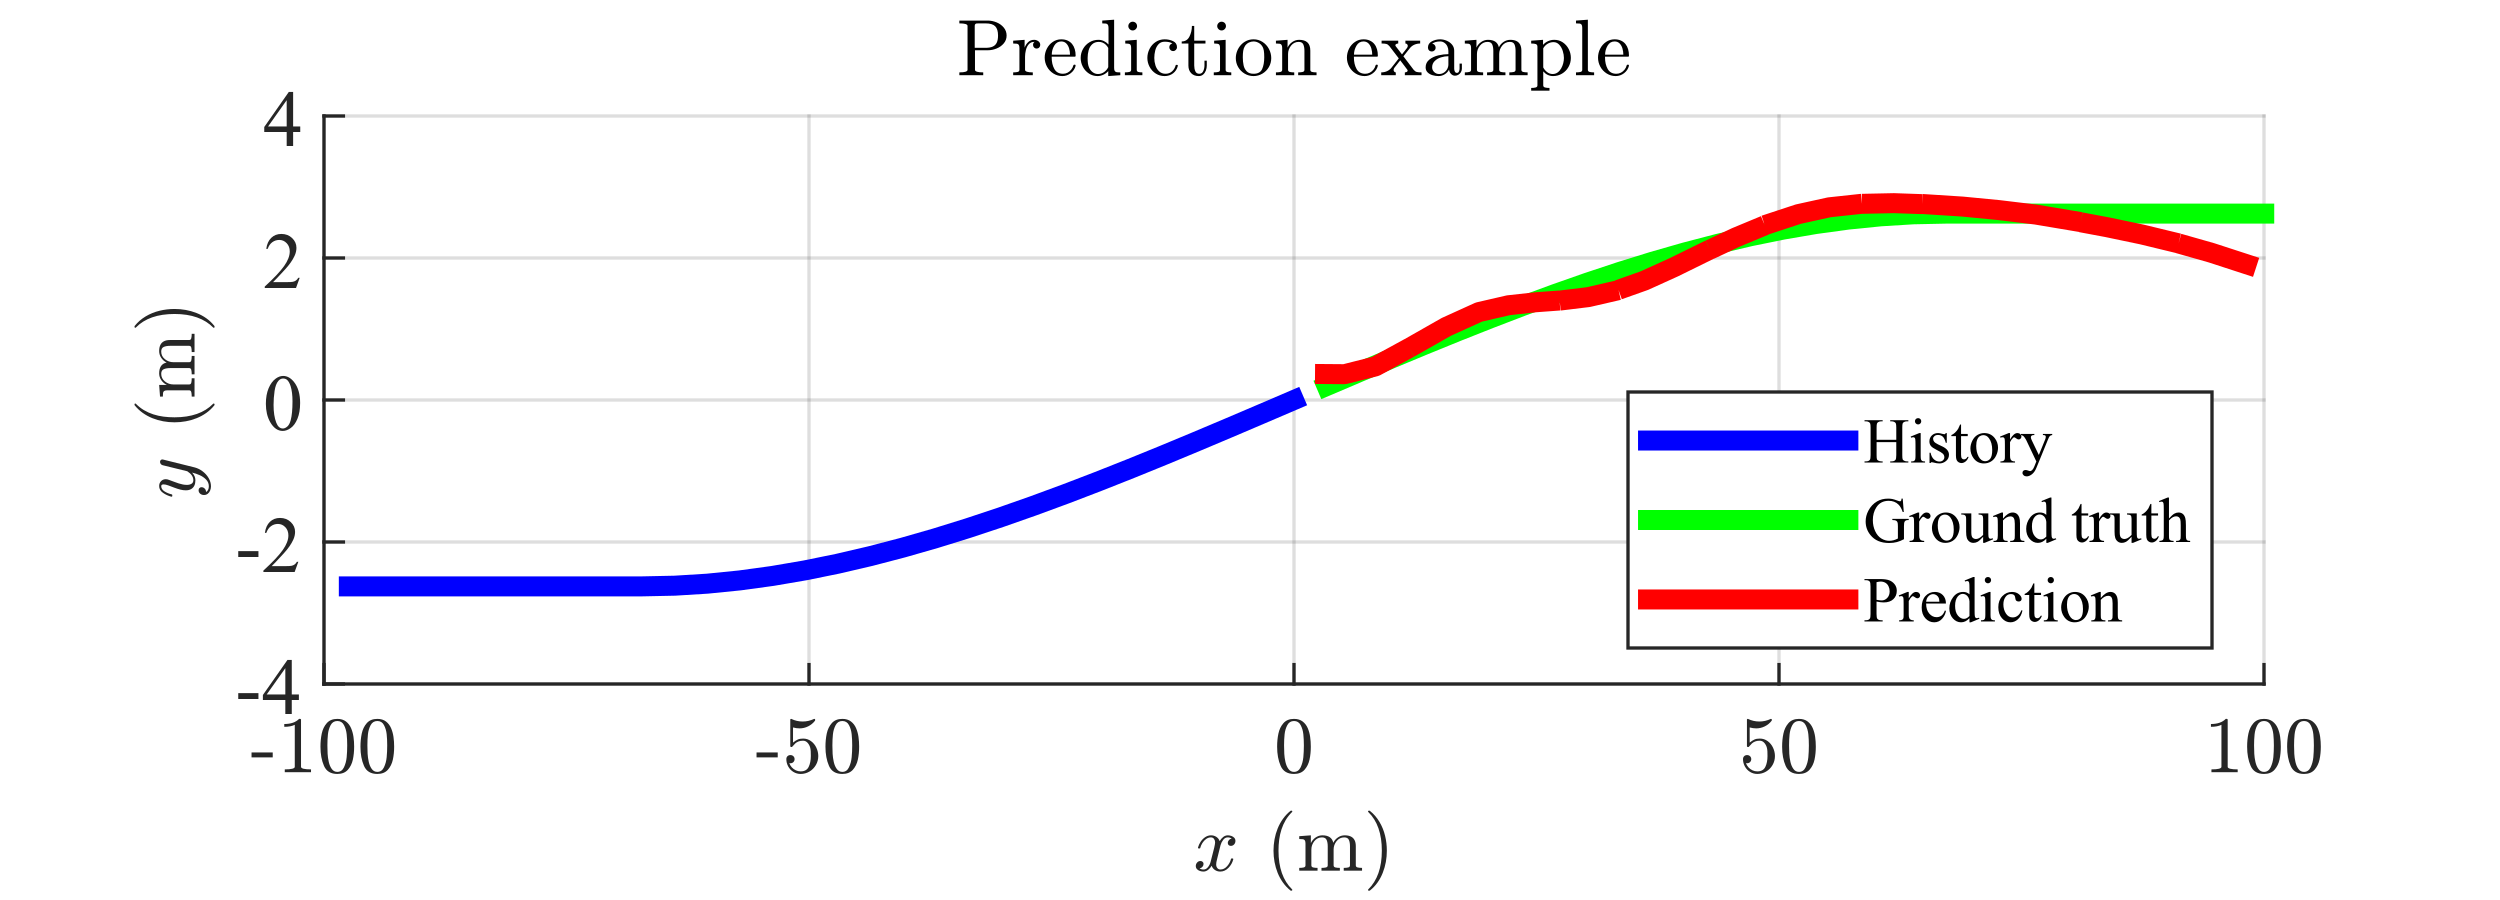<?xml version="1.0"?>
<!DOCTYPE svg PUBLIC '-//W3C//DTD SVG 1.0//EN'
          'http://www.w3.org/TR/2001/REC-SVG-20010904/DTD/svg10.dtd'>
<svg xmlns:xlink="http://www.w3.org/1999/xlink" style="fill-opacity:1; color-rendering:auto; color-interpolation:auto; text-rendering:auto; stroke:black; stroke-linecap:square; stroke-miterlimit:10; shape-rendering:auto; stroke-opacity:1; fill:black; stroke-dasharray:none; font-weight:normal; stroke-width:1; font-family:'Dialog'; font-style:normal; stroke-linejoin:miter; font-size:12px; stroke-dashoffset:0; image-rendering:auto;" width="625" height="225" xmlns="http://www.w3.org/2000/svg"
><rect width="100%" height="100%" fill="#333333" stroke="none"/><!--Generated by the Batik Graphics2D SVG Generator--><defs id="genericDefs"
  /><g
  ><defs id="defs1"
    ><clipPath clipPathUnits="userSpaceOnUse" id="clipPath1"
      ><path d="M0 0 L625 0 L625 225 L0 225 L0 0 Z"
      /></clipPath
    ></defs
    ><g style="fill:white; stroke:white;"
    ><rect x="0" y="0" width="625" style="clip-path:url(#clipPath1); stroke:none;" height="225"
    /></g
    ><g style="fill:white; text-rendering:optimizeSpeed; color-rendering:optimizeSpeed; image-rendering:optimizeSpeed; shape-rendering:crispEdges; stroke:white; color-interpolation:sRGB;"
    ><rect x="0" width="625" height="225" y="0" style="stroke:none;"
      /><path style="stroke:none;" d="M81 171 L566 171 L566 29 L81 29 Z"
    /></g
    ><g style="stroke-linecap:butt; fill-opacity:0.149; fill:rgb(38,38,38); text-rendering:geometricPrecision; image-rendering:optimizeQuality; color-rendering:optimizeQuality; stroke-linejoin:round; stroke:rgb(38,38,38); color-interpolation:linearRGB; stroke-width:0.833; stroke-opacity:0.149;"
    ><line y2="29" style="fill:none;" x1="81" x2="81" y1="171"
      /><line y2="29" style="fill:none;" x1="202.25" x2="202.25" y1="171"
      /><line y2="29" style="fill:none;" x1="323.5" x2="323.5" y1="171"
      /><line y2="29" style="fill:none;" x1="444.75" x2="444.75" y1="171"
      /><line y2="29" style="fill:none;" x1="566" x2="566" y1="171"
      /><line y2="171" style="fill:none;" x1="566" x2="81" y1="171"
      /><line y2="135.5" style="fill:none;" x1="566" x2="81" y1="135.5"
      /><line y2="100" style="fill:none;" x1="566" x2="81" y1="100"
      /><line y2="64.5" style="fill:none;" x1="566" x2="81" y1="64.5"
      /><line y2="29" style="fill:none;" x1="566" x2="81" y1="29"
      /><line x1="81" x2="566" y1="171" style="stroke-linecap:square; fill-opacity:1; fill:none; stroke-opacity:1;" y2="171"
      /><line x1="81" x2="81" y1="171" style="stroke-linecap:square; fill-opacity:1; fill:none; stroke-opacity:1;" y2="166.15"
      /><line x1="202.25" x2="202.25" y1="171" style="stroke-linecap:square; fill-opacity:1; fill:none; stroke-opacity:1;" y2="166.15"
      /><line x1="323.5" x2="323.5" y1="171" style="stroke-linecap:square; fill-opacity:1; fill:none; stroke-opacity:1;" y2="166.15"
      /><line x1="444.75" x2="444.75" y1="171" style="stroke-linecap:square; fill-opacity:1; fill:none; stroke-opacity:1;" y2="166.15"
      /><line x1="566" x2="566" y1="171" style="stroke-linecap:square; fill-opacity:1; fill:none; stroke-opacity:1;" y2="166.15"
    /></g
    ><g transform="translate(81,176.25)" style="font-size:20px; fill:rgb(38,38,38); text-rendering:geometricPrecision; image-rendering:optimizeQuality; color-rendering:optimizeQuality; font-family:'mwa_cmr10'; stroke:rgb(38,38,38); color-interpolation:linearRGB;"
    ><path style="stroke:none;" d="M-18.115 13.097 L-18.115 11.862 L-12.818 11.862 L-12.818 13.097 L-18.115 13.097 Z"
      /><path style="stroke:none;" d="M-9.807 16.8 L-9.807 16.097 Q-7.307 16.097 -7.307 15.456 L-7.307 4.956 Q-8.339 5.456 -9.932 5.456 L-9.932 4.753 Q-7.479 4.753 -6.229 3.472 L-5.948 3.472 Q-5.87 3.472 -5.807 3.526 Q-5.745 3.581 -5.745 3.659 L-5.745 15.456 Q-5.745 16.097 -3.245 16.097 L-3.245 16.8 L-9.807 16.8 Z"
      /><path style="stroke:none;" d="M3.333 17.237 Q0.88 17.237 -0.003 15.222 Q-0.885 13.206 -0.885 10.425 Q-0.885 8.691 -0.565 7.152 Q-0.245 5.612 0.693 4.542 Q1.63 3.472 3.333 3.472 Q4.646 3.472 5.49 4.12 Q6.333 4.769 6.771 5.792 Q7.208 6.816 7.372 7.98 Q7.536 9.144 7.536 10.425 Q7.536 12.144 7.216 13.644 Q6.896 15.144 5.966 16.191 Q5.036 17.237 3.333 17.237 ZM3.333 16.722 Q4.443 16.722 4.99 15.581 Q5.536 14.441 5.669 13.05 Q5.802 11.659 5.802 10.097 Q5.802 8.597 5.669 7.323 Q5.536 6.05 4.997 5.027 Q4.458 4.003 3.333 4.003 Q2.208 4.003 1.661 5.034 Q1.115 6.066 0.982 7.331 Q0.849 8.597 0.849 10.097 Q0.849 11.206 0.904 12.198 Q0.958 13.191 1.193 14.237 Q1.427 15.284 1.95 16.003 Q2.474 16.722 3.333 16.722 Z"
      /><path style="stroke:none;" d="M13.333 17.237 Q10.88 17.237 9.997 15.222 Q9.115 13.206 9.115 10.425 Q9.115 8.691 9.435 7.152 Q9.755 5.612 10.693 4.542 Q11.63 3.472 13.333 3.472 Q14.646 3.472 15.49 4.12 Q16.333 4.769 16.771 5.792 Q17.208 6.816 17.372 7.98 Q17.537 9.144 17.537 10.425 Q17.537 12.144 17.216 13.644 Q16.896 15.144 15.966 16.191 Q15.037 17.237 13.333 17.237 ZM13.333 16.722 Q14.443 16.722 14.99 15.581 Q15.537 14.441 15.669 13.05 Q15.802 11.659 15.802 10.097 Q15.802 8.597 15.669 7.323 Q15.537 6.05 14.997 5.027 Q14.458 4.003 13.333 4.003 Q12.208 4.003 11.662 5.034 Q11.115 6.066 10.982 7.331 Q10.849 8.597 10.849 10.097 Q10.849 11.206 10.904 12.198 Q10.958 13.191 11.193 14.237 Q11.427 15.284 11.95 16.003 Q12.474 16.722 13.333 16.722 Z"
    /></g
    ><g transform="translate(202.25,176.25)" style="font-size:20px; fill:rgb(38,38,38); text-rendering:geometricPrecision; image-rendering:optimizeQuality; color-rendering:optimizeQuality; font-family:'mwa_cmr10'; stroke:rgb(38,38,38); color-interpolation:linearRGB;"
    ><path style="stroke:none;" d="M-13.115 13.097 L-13.115 11.862 L-7.818 11.862 L-7.818 13.097 L-13.115 13.097 Z"
      /><path style="stroke:none;" d="M-4.932 14.519 Q-4.729 15.112 -4.3 15.589 Q-3.87 16.066 -3.292 16.331 Q-2.714 16.597 -2.089 16.597 Q-0.635 16.597 -0.089 15.48 Q0.458 14.362 0.458 12.753 Q0.458 12.066 0.435 11.589 Q0.411 11.112 0.302 10.675 Q0.115 9.972 -0.354 9.448 Q-0.823 8.925 -1.495 8.925 Q-2.167 8.925 -2.651 9.128 Q-3.135 9.331 -3.432 9.605 Q-3.729 9.878 -3.964 10.183 Q-4.198 10.487 -4.26 10.503 L-4.495 10.503 Q-4.542 10.503 -4.612 10.441 Q-4.682 10.378 -4.682 10.316 L-4.682 3.628 Q-4.682 3.581 -4.62 3.526 Q-4.557 3.472 -4.495 3.472 L-4.432 3.472 Q-3.089 4.128 -1.573 4.128 Q-0.089 4.128 1.286 3.472 L1.349 3.472 Q1.427 3.472 1.482 3.526 Q1.536 3.581 1.536 3.628 L1.536 3.816 Q1.536 3.925 1.505 3.925 Q0.818 4.831 -0.214 5.339 Q-1.245 5.847 -2.354 5.847 Q-3.151 5.847 -3.995 5.612 L-3.995 9.394 Q-3.323 8.862 -2.8 8.628 Q-2.276 8.394 -1.464 8.394 Q-0.37 8.394 0.505 9.034 Q1.38 9.675 1.849 10.691 Q2.318 11.706 2.318 12.769 Q2.318 13.972 1.724 15.003 Q1.13 16.034 0.115 16.636 Q-0.901 17.237 -2.089 17.237 Q-3.073 17.237 -3.901 16.73 Q-4.729 16.222 -5.198 15.362 Q-5.667 14.503 -5.667 13.534 Q-5.667 13.081 -5.378 12.8 Q-5.089 12.519 -4.651 12.519 Q-4.198 12.519 -3.901 12.808 Q-3.604 13.097 -3.604 13.534 Q-3.604 13.972 -3.901 14.269 Q-4.198 14.566 -4.651 14.566 Q-4.714 14.566 -4.8 14.55 Q-4.885 14.534 -4.932 14.519 Z"
      /><path style="stroke:none;" d="M8.333 17.237 Q5.88 17.237 4.997 15.222 Q4.115 13.206 4.115 10.425 Q4.115 8.691 4.435 7.152 Q4.755 5.612 5.693 4.542 Q6.63 3.472 8.333 3.472 Q9.646 3.472 10.49 4.12 Q11.333 4.769 11.771 5.792 Q12.208 6.816 12.372 7.98 Q12.537 9.144 12.537 10.425 Q12.537 12.144 12.216 13.644 Q11.896 15.144 10.966 16.191 Q10.037 17.237 8.333 17.237 ZM8.333 16.722 Q9.443 16.722 9.99 15.581 Q10.537 14.441 10.669 13.05 Q10.802 11.659 10.802 10.097 Q10.802 8.597 10.669 7.323 Q10.537 6.05 9.997 5.027 Q9.458 4.003 8.333 4.003 Q7.208 4.003 6.662 5.034 Q6.115 6.066 5.982 7.331 Q5.849 8.597 5.849 10.097 Q5.849 11.206 5.904 12.198 Q5.958 13.191 6.193 14.237 Q6.427 15.284 6.95 16.003 Q7.474 16.722 8.333 16.722 Z"
    /></g
    ><g transform="translate(323.5,176.25)" style="font-size:20px; fill:rgb(38,38,38); text-rendering:geometricPrecision; image-rendering:optimizeQuality; color-rendering:optimizeQuality; font-family:'mwa_cmr10'; stroke:rgb(38,38,38); color-interpolation:linearRGB;"
    ><path style="stroke:none;" d="M0 17.237 Q-2.453 17.237 -3.336 15.222 Q-4.219 13.206 -4.219 10.425 Q-4.219 8.691 -3.898 7.152 Q-3.578 5.612 -2.641 4.542 Q-1.703 3.472 0 3.472 Q1.312 3.472 2.156 4.12 Q3 4.769 3.438 5.792 Q3.875 6.816 4.039 7.98 Q4.203 9.144 4.203 10.425 Q4.203 12.144 3.883 13.644 Q3.562 15.144 2.633 16.191 Q1.703 17.237 0 17.237 ZM0 16.722 Q1.109 16.722 1.656 15.581 Q2.203 14.441 2.336 13.05 Q2.469 11.659 2.469 10.097 Q2.469 8.597 2.336 7.323 Q2.203 6.05 1.664 5.027 Q1.125 4.003 0 4.003 Q-1.125 4.003 -1.672 5.034 Q-2.219 6.066 -2.352 7.331 Q-2.484 8.597 -2.484 10.097 Q-2.484 11.206 -2.43 12.198 Q-2.375 13.191 -2.141 14.237 Q-1.906 15.284 -1.383 16.003 Q-0.859 16.722 0 16.722 Z"
    /></g
    ><g transform="translate(444.75,176.25)" style="font-size:20px; fill:rgb(38,38,38); text-rendering:geometricPrecision; image-rendering:optimizeQuality; color-rendering:optimizeQuality; font-family:'mwa_cmr10'; stroke:rgb(38,38,38); color-interpolation:linearRGB;"
    ><path style="stroke:none;" d="M-8.266 14.519 Q-8.062 15.112 -7.633 15.589 Q-7.203 16.066 -6.625 16.331 Q-6.047 16.597 -5.422 16.597 Q-3.969 16.597 -3.422 15.48 Q-2.875 14.362 -2.875 12.753 Q-2.875 12.066 -2.898 11.589 Q-2.922 11.112 -3.031 10.675 Q-3.219 9.972 -3.688 9.448 Q-4.156 8.925 -4.828 8.925 Q-5.5 8.925 -5.984 9.128 Q-6.469 9.331 -6.766 9.605 Q-7.062 9.878 -7.297 10.183 Q-7.531 10.487 -7.594 10.503 L-7.828 10.503 Q-7.875 10.503 -7.945 10.441 Q-8.016 10.378 -8.016 10.316 L-8.016 3.628 Q-8.016 3.581 -7.953 3.526 Q-7.891 3.472 -7.828 3.472 L-7.766 3.472 Q-6.422 4.128 -4.906 4.128 Q-3.422 4.128 -2.047 3.472 L-1.984 3.472 Q-1.906 3.472 -1.852 3.526 Q-1.797 3.581 -1.797 3.628 L-1.797 3.816 Q-1.797 3.925 -1.828 3.925 Q-2.516 4.831 -3.547 5.339 Q-4.578 5.847 -5.688 5.847 Q-6.484 5.847 -7.328 5.612 L-7.328 9.394 Q-6.656 8.862 -6.133 8.628 Q-5.609 8.394 -4.797 8.394 Q-3.703 8.394 -2.828 9.034 Q-1.953 9.675 -1.484 10.691 Q-1.016 11.706 -1.016 12.769 Q-1.016 13.972 -1.609 15.003 Q-2.203 16.034 -3.219 16.636 Q-4.234 17.237 -5.422 17.237 Q-6.406 17.237 -7.234 16.73 Q-8.062 16.222 -8.531 15.362 Q-9 14.503 -9 13.534 Q-9 13.081 -8.711 12.8 Q-8.422 12.519 -7.984 12.519 Q-7.531 12.519 -7.234 12.808 Q-6.938 13.097 -6.938 13.534 Q-6.938 13.972 -7.234 14.269 Q-7.531 14.566 -7.984 14.566 Q-8.047 14.566 -8.133 14.55 Q-8.219 14.534 -8.266 14.519 Z"
      /><path style="stroke:none;" d="M5 17.237 Q2.547 17.237 1.664 15.222 Q0.781 13.206 0.781 10.425 Q0.781 8.691 1.102 7.152 Q1.422 5.612 2.359 4.542 Q3.297 3.472 5 3.472 Q6.312 3.472 7.156 4.12 Q8 4.769 8.438 5.792 Q8.875 6.816 9.039 7.98 Q9.203 9.144 9.203 10.425 Q9.203 12.144 8.883 13.644 Q8.562 15.144 7.633 16.191 Q6.703 17.237 5 17.237 ZM5 16.722 Q6.109 16.722 6.656 15.581 Q7.203 14.441 7.336 13.05 Q7.469 11.659 7.469 10.097 Q7.469 8.597 7.336 7.323 Q7.203 6.05 6.664 5.027 Q6.125 4.003 5 4.003 Q3.875 4.003 3.328 5.034 Q2.781 6.066 2.648 7.331 Q2.516 8.597 2.516 10.097 Q2.516 11.206 2.57 12.198 Q2.625 13.191 2.859 14.237 Q3.094 15.284 3.617 16.003 Q4.141 16.722 5 16.722 Z"
    /></g
    ><g transform="translate(566,176.25)" style="font-size:20px; fill:rgb(38,38,38); text-rendering:geometricPrecision; image-rendering:optimizeQuality; color-rendering:optimizeQuality; font-family:'mwa_cmr10'; stroke:rgb(38,38,38); color-interpolation:linearRGB;"
    ><path style="stroke:none;" d="M-13.141 16.8 L-13.141 16.097 Q-10.641 16.097 -10.641 15.456 L-10.641 4.956 Q-11.672 5.456 -13.266 5.456 L-13.266 4.753 Q-10.812 4.753 -9.562 3.472 L-9.281 3.472 Q-9.203 3.472 -9.141 3.526 Q-9.078 3.581 -9.078 3.659 L-9.078 15.456 Q-9.078 16.097 -6.578 16.097 L-6.578 16.8 L-13.141 16.8 Z"
      /><path style="stroke:none;" d="M0 17.237 Q-2.453 17.237 -3.336 15.222 Q-4.219 13.206 -4.219 10.425 Q-4.219 8.691 -3.898 7.152 Q-3.578 5.612 -2.641 4.542 Q-1.703 3.472 0 3.472 Q1.312 3.472 2.156 4.12 Q3 4.769 3.438 5.792 Q3.875 6.816 4.039 7.98 Q4.203 9.144 4.203 10.425 Q4.203 12.144 3.883 13.644 Q3.562 15.144 2.633 16.191 Q1.703 17.237 0 17.237 ZM0 16.722 Q1.109 16.722 1.656 15.581 Q2.203 14.441 2.336 13.05 Q2.469 11.659 2.469 10.097 Q2.469 8.597 2.336 7.323 Q2.203 6.05 1.664 5.027 Q1.125 4.003 0 4.003 Q-1.125 4.003 -1.672 5.034 Q-2.219 6.066 -2.352 7.331 Q-2.484 8.597 -2.484 10.097 Q-2.484 11.206 -2.43 12.198 Q-2.375 13.191 -2.141 14.237 Q-1.906 15.284 -1.383 16.003 Q-0.859 16.722 0 16.722 Z"
      /><path style="stroke:none;" d="M10 17.237 Q7.547 17.237 6.664 15.222 Q5.781 13.206 5.781 10.425 Q5.781 8.691 6.102 7.152 Q6.422 5.612 7.359 4.542 Q8.297 3.472 10 3.472 Q11.312 3.472 12.156 4.12 Q13 4.769 13.438 5.792 Q13.875 6.816 14.039 7.98 Q14.203 9.144 14.203 10.425 Q14.203 12.144 13.883 13.644 Q13.562 15.144 12.633 16.191 Q11.703 17.237 10 17.237 ZM10 16.722 Q11.109 16.722 11.656 15.581 Q12.203 14.441 12.336 13.05 Q12.469 11.659 12.469 10.097 Q12.469 8.597 12.336 7.323 Q12.203 6.05 11.664 5.027 Q11.125 4.003 10 4.003 Q8.875 4.003 8.328 5.034 Q7.781 6.066 7.649 7.331 Q7.516 8.597 7.516 10.097 Q7.516 11.206 7.57 12.198 Q7.625 13.191 7.859 14.237 Q8.094 15.284 8.617 16.003 Q9.141 16.722 10 16.722 Z"
    /></g
    ><g transform="translate(323.5,200.875)" style="font-size:20px; fill:rgb(38,38,38); text-rendering:geometricPrecision; image-rendering:optimizeQuality; color-rendering:optimizeQuality; font-family:'mwa_cmmi10'; stroke:rgb(38,38,38); color-interpolation:linearRGB;"
    ><path style="stroke:none;" d="M-23.597 16.222 Q-23.238 16.503 -22.597 16.503 Q-21.972 16.503 -21.496 15.902 Q-21.019 15.3 -20.847 14.581 L-19.941 11.034 Q-19.722 10.066 -19.722 9.722 Q-19.722 9.222 -19.996 8.847 Q-20.269 8.472 -20.769 8.472 Q-21.41 8.472 -21.964 8.87 Q-22.519 9.269 -22.902 9.878 Q-23.285 10.487 -23.441 11.112 Q-23.472 11.237 -23.597 11.237 L-23.847 11.237 Q-24.003 11.237 -24.003 11.05 L-24.003 11.003 Q-23.8 10.253 -23.332 9.55 Q-22.863 8.847 -22.183 8.402 Q-21.503 7.956 -20.738 7.956 Q-20.003 7.956 -19.41 8.347 Q-18.816 8.737 -18.582 9.409 Q-18.238 8.8 -17.707 8.378 Q-17.175 7.956 -16.535 7.956 Q-16.113 7.956 -15.66 8.112 Q-15.207 8.269 -14.925 8.581 Q-14.644 8.894 -14.644 9.362 Q-14.644 9.862 -14.972 10.23 Q-15.3 10.597 -15.8 10.597 Q-16.128 10.597 -16.339 10.394 Q-16.55 10.191 -16.55 9.878 Q-16.55 9.456 -16.261 9.136 Q-15.972 8.816 -15.582 8.769 Q-15.941 8.472 -16.582 8.472 Q-17.222 8.472 -17.691 9.073 Q-18.16 9.675 -18.363 10.409 L-19.238 13.941 Q-19.457 14.737 -19.457 15.253 Q-19.457 15.769 -19.168 16.136 Q-18.878 16.503 -18.394 16.503 Q-17.457 16.503 -16.722 15.675 Q-15.988 14.847 -15.754 13.862 Q-15.722 13.737 -15.597 13.737 L-15.347 13.737 Q-15.269 13.737 -15.222 13.792 Q-15.175 13.847 -15.175 13.925 Q-15.175 13.941 -15.191 13.972 Q-15.488 15.175 -16.394 16.097 Q-17.3 17.019 -18.441 17.019 Q-19.175 17.019 -19.761 16.628 Q-20.347 16.237 -20.597 15.566 Q-20.91 16.144 -21.464 16.581 Q-22.019 17.019 -22.644 17.019 Q-23.066 17.019 -23.519 16.87 Q-23.972 16.722 -24.261 16.409 Q-24.55 16.097 -24.55 15.612 Q-24.55 15.144 -24.222 14.761 Q-23.894 14.378 -23.394 14.378 Q-23.066 14.378 -22.839 14.581 Q-22.613 14.784 -22.613 15.097 Q-22.613 15.519 -22.894 15.831 Q-23.175 16.144 -23.597 16.222 Z"
      /><path style="stroke:none;" d="M-0.859 21.769 Q-1.969 20.878 -2.773 19.745 Q-3.578 18.612 -4.094 17.323 Q-4.609 16.034 -4.867 14.628 Q-5.125 13.222 -5.125 11.8 Q-5.125 10.362 -4.867 8.956 Q-4.609 7.55 -4.086 6.253 Q-3.563 4.956 -2.75 3.823 Q-1.938 2.691 -0.859 1.831 Q-0.859 1.8 -0.766 1.8 L-0.578 1.8 Q-0.516 1.8 -0.469 1.855 Q-0.422 1.909 -0.422 1.972 Q-0.422 2.066 -0.453 2.097 Q-1.438 3.066 -2.086 4.159 Q-2.734 5.253 -3.133 6.487 Q-3.531 7.722 -3.703 9.042 Q-3.875 10.362 -3.875 11.8 Q-3.875 18.159 -0.484 21.456 Q-0.422 21.519 -0.422 21.628 Q-0.422 21.675 -0.477 21.737 Q-0.531 21.8 -0.578 21.8 L-0.766 21.8 Q-0.859 21.8 -0.859 21.769 Z"
      /><path style="stroke:none;" d="M1.309 16.8 L1.309 16.097 Q1.996 16.097 2.434 15.987 Q2.872 15.878 2.872 15.456 L2.872 10.003 Q2.872 9.472 2.715 9.23 Q2.559 8.987 2.254 8.933 Q1.95 8.878 1.309 8.878 L1.309 8.175 L4.215 7.956 L4.215 9.909 Q4.606 9.05 5.395 8.503 Q6.184 7.956 7.106 7.956 Q9.418 7.956 9.825 9.831 Q10.215 9.003 10.989 8.48 Q11.762 7.956 12.684 7.956 Q13.59 7.956 14.207 8.253 Q14.825 8.55 15.137 9.152 Q15.45 9.753 15.45 10.659 L15.45 15.456 Q15.45 15.878 15.895 15.987 Q16.34 16.097 17.012 16.097 L17.012 16.8 L12.434 16.8 L12.434 16.097 Q13.121 16.097 13.559 15.987 Q13.996 15.878 13.996 15.456 L13.996 10.722 Q13.996 9.706 13.715 9.089 Q13.434 8.472 12.559 8.472 Q11.403 8.472 10.653 9.402 Q9.903 10.331 9.903 11.519 L9.903 15.456 Q9.903 15.878 10.34 15.987 Q10.778 16.097 11.465 16.097 L11.465 16.8 L6.872 16.8 L6.872 16.097 Q7.559 16.097 7.997 15.987 Q8.434 15.878 8.434 15.456 L8.434 10.722 Q8.434 9.737 8.153 9.105 Q7.872 8.472 6.997 8.472 Q5.84 8.472 5.09 9.402 Q4.34 10.331 4.34 11.519 L4.34 15.456 Q4.34 15.878 4.778 15.987 Q5.215 16.097 5.887 16.097 L5.887 16.8 L1.309 16.8 Z"
      /><path style="stroke:none;" d="M18.679 21.8 Q18.507 21.8 18.507 21.628 Q18.507 21.534 18.538 21.503 Q21.96 18.159 21.96 11.8 Q21.96 5.441 18.585 2.144 Q18.507 2.097 18.507 1.972 Q18.507 1.909 18.562 1.855 Q18.616 1.8 18.679 1.8 L18.866 1.8 Q18.929 1.8 18.96 1.831 Q20.398 2.972 21.358 4.589 Q22.32 6.206 22.765 8.042 Q23.21 9.878 23.21 11.8 Q23.21 13.222 22.968 14.589 Q22.726 15.956 22.202 17.292 Q21.679 18.628 20.882 19.753 Q20.085 20.878 18.96 21.769 Q18.929 21.8 18.866 21.8 L18.679 21.8 Z"
    /></g
    ><g style="fill:rgb(38,38,38); text-rendering:geometricPrecision; image-rendering:optimizeQuality; color-rendering:optimizeQuality; stroke-linejoin:round; stroke:rgb(38,38,38); color-interpolation:linearRGB; stroke-width:0.833;"
    ><line y2="29" style="fill:none;" x1="81" x2="81" y1="171"
      /><line y2="171" style="fill:none;" x1="81" x2="85.85" y1="171"
      /><line y2="135.5" style="fill:none;" x1="81" x2="85.85" y1="135.5"
      /><line y2="100" style="fill:none;" x1="81" x2="85.85" y1="100"
      /><line y2="64.5" style="fill:none;" x1="81" x2="85.85" y1="64.5"
      /><line y2="29" style="fill:none;" x1="81" x2="85.85" y1="29"
    /></g
    ><g transform="translate(75.75,171)" style="font-size:20px; fill:rgb(38,38,38); text-rendering:geometricPrecision; image-rendering:optimizeQuality; color-rendering:optimizeQuality; font-family:'Times New Roman'; stroke:rgb(38,38,38); color-interpolation:linearRGB;"
    ><path style="stroke:none;" d="M-16.188 2.281 L-11.141 2.281 L-11.141 3.75 L-16.188 3.75 L-16.188 2.281 ZM-1.027 2.609 L-1.027 4 L-2.809 4 L-2.809 7.5 L-4.418 7.5 L-4.418 4 L-10.027 4 L-10.027 2.75 L-3.887 -6.016 L-2.809 -6.016 L-2.809 2.609 L-1.027 2.609 ZM-4.418 2.609 L-4.418 -3.953 L-9.074 2.609 L-4.418 2.609 Z"
    /></g
    ><g transform="translate(75.75,135.5)" style="font-size:20px; fill:rgb(38,38,38); text-rendering:geometricPrecision; image-rendering:optimizeQuality; color-rendering:optimizeQuality; font-family:'Times New Roman'; stroke:rgb(38,38,38); color-interpolation:linearRGB;"
    ><path style="stroke:none;" d="M-16.188 2.281 L-11.141 2.281 L-11.141 3.75 L-16.188 3.75 L-16.188 2.281 ZM-1.168 4.953 L-2.09 7.5 L-9.902 7.5 L-9.902 7.141 Q-6.465 4 -5.059 2.008 Q-3.652 0.016 -3.652 -1.641 Q-3.652 -2.906 -4.426 -3.711 Q-5.199 -4.516 -6.262 -4.516 Q-7.246 -4.516 -8.02 -3.945 Q-8.793 -3.375 -9.168 -2.281 L-9.527 -2.281 Q-9.277 -4.078 -8.27 -5.047 Q-7.262 -6.016 -5.746 -6.016 Q-4.137 -6.016 -3.059 -4.984 Q-1.98 -3.953 -1.98 -2.547 Q-1.98 -1.531 -2.449 -0.531 Q-3.168 1.047 -4.793 2.828 Q-7.231 5.484 -7.824 6.031 L-4.371 6.031 Q-3.324 6.031 -2.894 5.953 Q-2.465 5.875 -2.121 5.633 Q-1.777 5.391 -1.527 4.953 L-1.168 4.953 Z"
    /></g
    ><g transform="translate(75.75,100)" style="font-size:20px; fill:rgb(38,38,38); text-rendering:geometricPrecision; image-rendering:optimizeQuality; color-rendering:optimizeQuality; font-family:'Times New Roman'; stroke:rgb(38,38,38); color-interpolation:linearRGB;"
    ><path style="stroke:none;" d="M-9.281 0.953 Q-9.281 -1.312 -8.594 -2.945 Q-7.906 -4.578 -6.781 -5.375 Q-5.891 -6.016 -4.953 -6.016 Q-3.438 -6.016 -2.219 -4.469 Q-0.719 -2.547 -0.719 0.75 Q-0.719 3.062 -1.383 4.672 Q-2.047 6.281 -3.07 7.008 Q-4.094 7.734 -5.062 7.734 Q-6.953 7.734 -8.219 5.5 Q-9.281 3.609 -9.281 0.953 ZM-7.359 1.203 Q-7.359 3.938 -6.688 5.656 Q-6.125 7.125 -5.031 7.125 Q-4.5 7.125 -3.938 6.648 Q-3.375 6.172 -3.078 5.062 Q-2.625 3.375 -2.625 0.328 Q-2.625 -1.938 -3.094 -3.453 Q-3.453 -4.578 -4 -5.047 Q-4.406 -5.375 -4.969 -5.375 Q-5.641 -5.375 -6.156 -4.781 Q-6.859 -3.969 -7.109 -2.227 Q-7.359 -0.484 -7.359 1.203 Z"
    /></g
    ><g transform="translate(75.75,64.5)" style="font-size:20px; fill:rgb(38,38,38); text-rendering:geometricPrecision; image-rendering:optimizeQuality; color-rendering:optimizeQuality; font-family:'Times New Roman'; stroke:rgb(38,38,38); color-interpolation:linearRGB;"
    ><path style="stroke:none;" d="M-0.828 4.953 L-1.75 7.5 L-9.562 7.5 L-9.562 7.141 Q-6.125 4 -4.719 2.008 Q-3.312 0.016 -3.312 -1.641 Q-3.312 -2.906 -4.086 -3.711 Q-4.859 -4.516 -5.922 -4.516 Q-6.906 -4.516 -7.68 -3.945 Q-8.453 -3.375 -8.828 -2.281 L-9.188 -2.281 Q-8.938 -4.078 -7.93 -5.047 Q-6.922 -6.016 -5.406 -6.016 Q-3.797 -6.016 -2.719 -4.984 Q-1.641 -3.953 -1.641 -2.547 Q-1.641 -1.531 -2.109 -0.531 Q-2.828 1.047 -4.453 2.828 Q-6.891 5.484 -7.484 6.031 L-4.031 6.031 Q-2.984 6.031 -2.555 5.953 Q-2.125 5.875 -1.781 5.633 Q-1.438 5.391 -1.188 4.953 L-0.828 4.953 Z"
    /></g
    ><g transform="translate(75.75,29)" style="font-size:20px; fill:rgb(38,38,38); text-rendering:geometricPrecision; image-rendering:optimizeQuality; color-rendering:optimizeQuality; font-family:'Times New Roman'; stroke:rgb(38,38,38); color-interpolation:linearRGB;"
    ><path style="stroke:none;" d="M-0.688 2.609 L-0.688 4 L-2.469 4 L-2.469 7.5 L-4.078 7.5 L-4.078 4 L-9.688 4 L-9.688 2.75 L-3.547 -6.016 L-2.469 -6.016 L-2.469 2.609 L-0.688 2.609 ZM-4.078 2.609 L-4.078 -3.953 L-8.734 2.609 L-4.078 2.609 Z"
    /></g
    ><g transform="translate(55.833,100) rotate(-90)" style="font-size:20px; fill:rgb(38,38,38); text-rendering:geometricPrecision; image-rendering:optimizeQuality; color-rendering:optimizeQuality; font-family:'mwa_cmmi10'; stroke:rgb(38,38,38); color-interpolation:linearRGB;"
    ><path style="stroke:none;" d="M-23.019 -4.341 Q-22.612 -3.622 -21.566 -3.622 Q-20.612 -3.622 -19.917 -4.286 Q-19.222 -4.95 -18.8 -5.888 Q-18.378 -6.825 -18.144 -7.809 Q-19.034 -6.981 -20.066 -6.981 Q-20.862 -6.981 -21.417 -7.255 Q-21.972 -7.528 -22.276 -8.067 Q-22.581 -8.606 -22.581 -9.372 Q-22.581 -10.028 -22.409 -10.716 Q-22.237 -11.403 -21.917 -12.255 Q-21.597 -13.106 -21.362 -13.731 Q-21.097 -14.45 -21.097 -14.919 Q-21.097 -15.528 -21.534 -15.528 Q-22.331 -15.528 -22.847 -14.708 Q-23.362 -13.888 -23.597 -12.888 Q-23.644 -12.763 -23.769 -12.763 L-24.003 -12.763 Q-24.175 -12.763 -24.175 -12.95 L-24.175 -12.997 Q-23.847 -14.2 -23.183 -15.122 Q-22.519 -16.044 -21.503 -16.044 Q-20.784 -16.044 -20.292 -15.575 Q-19.8 -15.106 -19.8 -14.372 Q-19.8 -14.013 -19.972 -13.591 Q-20.05 -13.356 -20.362 -12.536 Q-20.675 -11.716 -20.847 -11.177 Q-21.019 -10.638 -21.12 -10.122 Q-21.222 -9.606 -21.222 -9.091 Q-21.222 -8.419 -20.941 -7.958 Q-20.659 -7.497 -20.05 -7.497 Q-18.8 -7.497 -17.816 -9.013 L-16.3 -15.184 Q-16.237 -15.45 -15.995 -15.638 Q-15.753 -15.825 -15.472 -15.825 Q-15.222 -15.825 -15.042 -15.669 Q-14.862 -15.513 -14.862 -15.263 Q-14.862 -15.138 -14.878 -15.106 L-16.862 -7.138 Q-17.128 -6.122 -17.831 -5.184 Q-18.534 -4.247 -19.526 -3.669 Q-20.519 -3.091 -21.597 -3.091 Q-22.112 -3.091 -22.62 -3.294 Q-23.128 -3.497 -23.441 -3.895 Q-23.753 -4.294 -23.753 -4.841 Q-23.753 -5.388 -23.425 -5.786 Q-23.097 -6.184 -22.566 -6.184 Q-22.237 -6.184 -22.019 -5.981 Q-21.8 -5.778 -21.8 -5.466 Q-21.8 -4.997 -22.144 -4.661 Q-22.487 -4.325 -22.941 -4.325 Q-22.972 -4.325 -22.987 -4.333 Q-23.003 -4.341 -23.019 -4.341 Z"
      /><path style="stroke:none;" d="M-1.313 -2.231 Q-2.422 -3.122 -3.227 -4.255 Q-4.032 -5.388 -4.548 -6.677 Q-5.063 -7.966 -5.321 -9.372 Q-5.579 -10.778 -5.579 -12.2 Q-5.579 -13.638 -5.321 -15.044 Q-5.063 -16.45 -4.54 -17.747 Q-4.016 -19.044 -3.204 -20.177 Q-2.391 -21.309 -1.313 -22.169 Q-1.313 -22.2 -1.219 -22.2 L-1.032 -22.2 Q-0.969 -22.2 -0.922 -22.145 Q-0.876 -22.091 -0.876 -22.028 Q-0.876 -21.934 -0.907 -21.903 Q-1.891 -20.934 -2.54 -19.841 Q-3.188 -18.747 -3.587 -17.513 Q-3.985 -16.278 -4.157 -14.958 Q-4.329 -13.638 -4.329 -12.2 Q-4.329 -5.841 -0.938 -2.544 Q-0.876 -2.481 -0.876 -2.372 Q-0.876 -2.325 -0.93 -2.263 Q-0.985 -2.2 -1.032 -2.2 L-1.219 -2.2 Q-1.313 -2.2 -1.313 -2.231 Z"
      /><path style="stroke:none;" d="M0.855 -7.2 L0.855 -7.903 Q1.543 -7.903 1.98 -8.013 Q2.418 -8.122 2.418 -8.544 L2.418 -13.997 Q2.418 -14.528 2.262 -14.77 Q2.105 -15.013 1.801 -15.067 Q1.496 -15.122 0.855 -15.122 L0.855 -15.825 L3.762 -16.044 L3.762 -14.091 Q4.152 -14.95 4.941 -15.497 Q5.73 -16.044 6.652 -16.044 Q8.965 -16.044 9.371 -14.169 Q9.762 -14.997 10.535 -15.52 Q11.308 -16.044 12.23 -16.044 Q13.137 -16.044 13.754 -15.747 Q14.371 -15.45 14.683 -14.848 Q14.996 -14.247 14.996 -13.341 L14.996 -8.544 Q14.996 -8.122 15.441 -8.013 Q15.887 -7.903 16.558 -7.903 L16.558 -7.2 L11.98 -7.2 L11.98 -7.903 Q12.668 -7.903 13.105 -8.013 Q13.543 -8.122 13.543 -8.544 L13.543 -13.278 Q13.543 -14.294 13.262 -14.911 Q12.98 -15.528 12.105 -15.528 Q10.949 -15.528 10.199 -14.598 Q9.449 -13.669 9.449 -12.481 L9.449 -8.544 Q9.449 -8.122 9.887 -8.013 Q10.324 -7.903 11.012 -7.903 L11.012 -7.2 L6.418 -7.2 L6.418 -7.903 Q7.105 -7.903 7.543 -8.013 Q7.98 -8.122 7.98 -8.544 L7.98 -13.278 Q7.98 -14.263 7.699 -14.895 Q7.418 -15.528 6.543 -15.528 Q5.387 -15.528 4.637 -14.598 Q3.887 -13.669 3.887 -12.481 L3.887 -8.544 Q3.887 -8.122 4.324 -8.013 Q4.762 -7.903 5.433 -7.903 L5.433 -7.2 L0.855 -7.2 Z"
      /><path style="stroke:none;" d="M18.225 -2.2 Q18.053 -2.2 18.053 -2.372 Q18.053 -2.466 18.084 -2.497 Q21.506 -5.841 21.506 -12.2 Q21.506 -18.559 18.131 -21.856 Q18.053 -21.903 18.053 -22.028 Q18.053 -22.091 18.108 -22.145 Q18.163 -22.2 18.225 -22.2 L18.413 -22.2 Q18.475 -22.2 18.506 -22.169 Q19.944 -21.028 20.905 -19.411 Q21.866 -17.794 22.311 -15.958 Q22.756 -14.122 22.756 -12.2 Q22.756 -10.778 22.514 -9.411 Q22.272 -8.044 21.749 -6.708 Q21.225 -5.372 20.428 -4.247 Q19.631 -3.122 18.506 -2.231 Q18.475 -2.2 18.413 -2.2 L18.225 -2.2 Z"
    /></g
    ><g transform="translate(323.5,26)" style="font-size:20px; text-rendering:geometricPrecision; color-rendering:optimizeQuality; image-rendering:optimizeQuality; font-family:'mwa_cmr10'; color-interpolation:linearRGB;"
    ><path style="stroke:none;" d="M-83.662 -7.2 L-83.662 -7.903 Q-81.615 -7.903 -81.615 -8.544 L-81.615 -19.528 Q-81.615 -20.153 -83.662 -20.153 L-83.662 -20.856 L-76.552 -20.856 Q-75.459 -20.856 -74.365 -20.411 Q-73.271 -19.966 -72.56 -19.106 Q-71.849 -18.247 -71.849 -17.106 Q-71.849 -15.997 -72.56 -15.153 Q-73.271 -14.309 -74.357 -13.872 Q-75.443 -13.434 -76.552 -13.434 L-79.755 -13.434 L-79.755 -8.544 Q-79.755 -7.903 -77.693 -7.903 L-77.693 -7.2 L-83.662 -7.2 ZM-79.818 -14.044 L-77.099 -14.044 Q-75.99 -14.044 -75.31 -14.356 Q-74.63 -14.669 -74.31 -15.341 Q-73.99 -16.013 -73.99 -17.106 Q-73.99 -18.731 -74.709 -19.442 Q-75.427 -20.153 -77.099 -20.153 L-78.802 -20.153 Q-79.162 -20.153 -79.357 -20.13 Q-79.552 -20.106 -79.685 -19.966 Q-79.818 -19.825 -79.818 -19.528 L-79.818 -14.044 Z"
      /><path style="stroke:none;" d="M-70.207 -7.2 L-70.207 -7.903 Q-69.519 -7.903 -69.082 -8.013 Q-68.644 -8.122 -68.644 -8.544 L-68.644 -13.997 Q-68.644 -14.528 -68.8 -14.77 Q-68.957 -15.013 -69.261 -15.067 Q-69.566 -15.122 -70.207 -15.122 L-70.207 -15.825 L-67.347 -16.044 L-67.347 -14.091 Q-67.019 -14.95 -66.425 -15.497 Q-65.832 -16.044 -64.972 -16.044 Q-64.379 -16.044 -63.91 -15.692 Q-63.441 -15.341 -63.441 -14.763 Q-63.441 -14.403 -63.699 -14.13 Q-63.957 -13.856 -64.347 -13.856 Q-64.722 -13.856 -64.98 -14.122 Q-65.238 -14.388 -65.238 -14.763 Q-65.238 -15.294 -64.863 -15.528 L-64.972 -15.528 Q-65.785 -15.528 -66.3 -14.942 Q-66.816 -14.356 -67.027 -13.481 Q-67.238 -12.606 -67.238 -11.825 L-67.238 -8.544 Q-67.238 -7.903 -65.3 -7.903 L-65.3 -7.2 L-70.207 -7.2 Z"
      /><path style="stroke:none;" d="M-57.905 -6.981 Q-59.123 -6.981 -60.147 -7.622 Q-61.17 -8.263 -61.748 -9.325 Q-62.327 -10.388 -62.327 -11.591 Q-62.327 -12.763 -61.795 -13.817 Q-61.264 -14.872 -60.311 -15.52 Q-59.358 -16.169 -58.186 -16.169 Q-57.28 -16.169 -56.6 -15.856 Q-55.92 -15.544 -55.475 -14.997 Q-55.03 -14.45 -54.811 -13.708 Q-54.592 -12.966 -54.592 -12.091 Q-54.592 -11.825 -54.795 -11.825 L-60.577 -11.825 L-60.577 -11.606 Q-60.577 -9.95 -59.912 -8.755 Q-59.248 -7.559 -57.733 -7.559 Q-57.123 -7.559 -56.6 -7.833 Q-56.077 -8.106 -55.686 -8.598 Q-55.295 -9.091 -55.17 -9.638 Q-55.139 -9.716 -55.084 -9.77 Q-55.03 -9.825 -54.967 -9.825 L-54.795 -9.825 Q-54.592 -9.825 -54.592 -9.559 Q-54.873 -8.434 -55.811 -7.708 Q-56.748 -6.981 -57.905 -6.981 ZM-60.561 -12.325 L-55.998 -12.325 Q-55.998 -13.075 -56.209 -13.841 Q-56.42 -14.606 -56.912 -15.122 Q-57.405 -15.638 -58.186 -15.638 Q-59.327 -15.638 -59.944 -14.575 Q-60.561 -13.513 -60.561 -12.325 Z"
      /><path style="stroke:none;" d="M-49.109 -6.981 Q-50.297 -6.981 -51.274 -7.622 Q-52.25 -8.263 -52.789 -9.302 Q-53.328 -10.341 -53.328 -11.513 Q-53.328 -12.731 -52.742 -13.77 Q-52.156 -14.809 -51.141 -15.427 Q-50.125 -16.044 -48.906 -16.044 Q-48.172 -16.044 -47.516 -15.731 Q-46.859 -15.419 -46.375 -14.872 L-46.375 -19.044 Q-46.375 -19.575 -46.539 -19.817 Q-46.703 -20.059 -47 -20.106 Q-47.297 -20.153 -47.938 -20.153 L-47.938 -20.856 L-44.969 -21.075 L-44.969 -9.013 Q-44.969 -8.497 -44.813 -8.255 Q-44.656 -8.013 -44.359 -7.958 Q-44.063 -7.903 -43.422 -7.903 L-43.422 -7.2 L-46.438 -6.981 L-46.438 -8.231 Q-46.953 -7.638 -47.672 -7.309 Q-48.391 -6.981 -49.109 -6.981 ZM-51.156 -8.934 Q-50.813 -8.278 -50.242 -7.888 Q-49.672 -7.497 -49 -7.497 Q-48.172 -7.497 -47.477 -7.981 Q-46.781 -8.466 -46.438 -9.216 L-46.438 -14.013 Q-46.672 -14.45 -47.031 -14.802 Q-47.391 -15.153 -47.836 -15.341 Q-48.281 -15.528 -48.781 -15.528 Q-49.813 -15.528 -50.453 -14.934 Q-51.094 -14.341 -51.344 -13.419 Q-51.594 -12.497 -51.594 -11.497 Q-51.594 -10.7 -51.516 -10.106 Q-51.438 -9.513 -51.156 -8.934 Z"
      /><path style="stroke:none;" d="M-42.28 -7.2 L-42.28 -7.903 Q-41.592 -7.903 -41.155 -8.013 Q-40.717 -8.122 -40.717 -8.544 L-40.717 -13.997 Q-40.717 -14.763 -41.014 -14.942 Q-41.311 -15.122 -42.186 -15.122 L-42.186 -15.825 L-39.311 -16.044 L-39.311 -8.544 Q-39.311 -8.122 -38.928 -8.013 Q-38.545 -7.903 -37.905 -7.903 L-37.905 -7.2 L-42.28 -7.2 ZM-41.42 -19.481 Q-41.42 -19.919 -41.092 -20.247 Q-40.764 -20.575 -40.327 -20.575 Q-40.045 -20.575 -39.78 -20.434 Q-39.514 -20.294 -39.373 -20.028 Q-39.233 -19.763 -39.233 -19.481 Q-39.233 -19.044 -39.561 -18.716 Q-39.889 -18.388 -40.327 -18.388 Q-40.764 -18.388 -41.092 -18.716 Q-41.42 -19.044 -41.42 -19.481 Z"
      /><path style="stroke:none;" d="M-32.349 -6.981 Q-33.568 -6.981 -34.552 -7.606 Q-35.536 -8.231 -36.099 -9.286 Q-36.661 -10.341 -36.661 -11.513 Q-36.661 -12.7 -36.107 -13.786 Q-35.552 -14.872 -34.56 -15.52 Q-33.568 -16.169 -32.349 -16.169 Q-31.177 -16.169 -30.216 -15.708 Q-29.255 -15.247 -29.255 -14.2 Q-29.255 -13.809 -29.537 -13.52 Q-29.818 -13.231 -30.208 -13.231 Q-30.615 -13.231 -30.896 -13.52 Q-31.177 -13.809 -31.177 -14.2 Q-31.177 -14.559 -30.951 -14.817 Q-30.724 -15.075 -30.396 -15.138 Q-31.083 -15.575 -32.333 -15.575 Q-33.286 -15.575 -33.873 -14.942 Q-34.458 -14.309 -34.693 -13.372 Q-34.927 -12.434 -34.927 -11.513 Q-34.927 -10.544 -34.638 -9.645 Q-34.349 -8.747 -33.708 -8.153 Q-33.068 -7.559 -32.115 -7.559 Q-31.162 -7.559 -30.497 -8.145 Q-29.833 -8.731 -29.583 -9.669 Q-29.583 -9.778 -29.427 -9.778 L-29.193 -9.778 Q-29.13 -9.778 -29.083 -9.723 Q-29.037 -9.669 -29.037 -9.606 L-29.037 -9.544 Q-29.333 -8.356 -30.232 -7.669 Q-31.13 -6.981 -32.349 -6.981 Z"
      /><path style="stroke:none;" d="M-26.398 -9.606 L-26.398 -15.122 L-28.07 -15.122 L-28.07 -15.638 Q-26.757 -15.638 -26.14 -16.856 Q-25.523 -18.075 -25.523 -19.513 L-24.945 -19.513 L-24.945 -15.825 L-22.132 -15.825 L-22.132 -15.122 L-24.945 -15.122 L-24.945 -9.638 Q-24.945 -8.809 -24.671 -8.184 Q-24.398 -7.559 -23.663 -7.559 Q-22.991 -7.559 -22.687 -8.223 Q-22.382 -8.888 -22.382 -9.638 L-22.382 -10.825 L-21.804 -10.825 L-21.804 -9.606 Q-21.804 -8.981 -22.03 -8.372 Q-22.257 -7.763 -22.71 -7.372 Q-23.163 -6.981 -23.804 -6.981 Q-25.007 -6.981 -25.702 -7.7 Q-26.398 -8.419 -26.398 -9.606 Z"
      /><path style="stroke:none;" d="M-20.057 -7.2 L-20.057 -7.903 Q-19.37 -7.903 -18.932 -8.013 Q-18.495 -8.122 -18.495 -8.544 L-18.495 -13.997 Q-18.495 -14.763 -18.792 -14.942 Q-19.089 -15.122 -19.964 -15.122 L-19.964 -15.825 L-17.089 -16.044 L-17.089 -8.544 Q-17.089 -8.122 -16.706 -8.013 Q-16.323 -7.903 -15.682 -7.903 L-15.682 -7.2 L-20.057 -7.2 ZM-19.198 -19.481 Q-19.198 -19.919 -18.87 -20.247 Q-18.542 -20.575 -18.104 -20.575 Q-17.823 -20.575 -17.557 -20.434 Q-17.292 -20.294 -17.151 -20.028 Q-17.011 -19.763 -17.011 -19.481 Q-17.011 -19.044 -17.339 -18.716 Q-17.667 -18.388 -18.104 -18.388 Q-18.542 -18.388 -18.87 -18.716 Q-19.198 -19.044 -19.198 -19.481 Z"
      /><path style="stroke:none;" d="M-10.111 -6.981 Q-11.314 -6.981 -12.338 -7.591 Q-13.361 -8.2 -13.955 -9.223 Q-14.549 -10.247 -14.549 -11.466 Q-14.549 -12.372 -14.22 -13.223 Q-13.892 -14.075 -13.283 -14.747 Q-12.674 -15.419 -11.869 -15.794 Q-11.064 -16.169 -10.111 -16.169 Q-8.877 -16.169 -7.869 -15.52 Q-6.861 -14.872 -6.275 -13.778 Q-5.689 -12.684 -5.689 -11.466 Q-5.689 -10.263 -6.283 -9.231 Q-6.877 -8.2 -7.9 -7.591 Q-8.924 -6.981 -10.111 -6.981 ZM-10.111 -7.559 Q-8.502 -7.559 -7.971 -8.723 Q-7.439 -9.888 -7.439 -11.684 Q-7.439 -12.684 -7.541 -13.348 Q-7.642 -14.013 -8.017 -14.544 Q-8.236 -14.872 -8.58 -15.122 Q-8.924 -15.372 -9.314 -15.505 Q-9.705 -15.638 -10.111 -15.638 Q-10.736 -15.638 -11.299 -15.356 Q-11.861 -15.075 -12.236 -14.544 Q-12.595 -13.981 -12.697 -13.302 Q-12.799 -12.622 -12.799 -11.684 Q-12.799 -10.559 -12.603 -9.669 Q-12.408 -8.778 -11.822 -8.169 Q-11.236 -7.559 -10.111 -7.559 Z"
      /><path style="stroke:none;" d="M-4.517 -7.2 L-4.517 -7.903 Q-3.83 -7.903 -3.392 -8.013 Q-2.955 -8.122 -2.955 -8.544 L-2.955 -13.997 Q-2.955 -14.528 -3.111 -14.77 Q-3.267 -15.013 -3.572 -15.067 Q-3.877 -15.122 -4.517 -15.122 L-4.517 -15.825 L-1.611 -16.044 L-1.611 -14.091 Q-1.22 -14.95 -0.431 -15.497 Q0.358 -16.044 1.28 -16.044 Q2.67 -16.044 3.373 -15.38 Q4.076 -14.716 4.076 -13.341 L4.076 -8.544 Q4.076 -8.122 4.514 -8.013 Q4.951 -7.903 5.639 -7.903 L5.639 -7.2 L1.045 -7.2 L1.045 -7.903 Q1.733 -7.903 2.17 -8.013 Q2.608 -8.122 2.608 -8.544 L2.608 -13.278 Q2.608 -14.263 2.326 -14.895 Q2.045 -15.528 1.17 -15.528 Q0.014 -15.528 -0.736 -14.598 Q-1.486 -13.669 -1.486 -12.481 L-1.486 -8.544 Q-1.486 -8.122 -1.049 -8.013 Q-0.611 -7.903 0.061 -7.903 L0.061 -7.2 L-4.517 -7.2 Z"
      /><path style="stroke:none;" d="M17.651 -6.981 Q16.432 -6.981 15.409 -7.622 Q14.385 -8.263 13.807 -9.325 Q13.229 -10.388 13.229 -11.591 Q13.229 -12.763 13.76 -13.817 Q14.292 -14.872 15.245 -15.52 Q16.198 -16.169 17.37 -16.169 Q18.276 -16.169 18.956 -15.856 Q19.635 -15.544 20.081 -14.997 Q20.526 -14.45 20.745 -13.708 Q20.964 -12.966 20.964 -12.091 Q20.964 -11.825 20.76 -11.825 L14.979 -11.825 L14.979 -11.606 Q14.979 -9.95 15.643 -8.755 Q16.307 -7.559 17.823 -7.559 Q18.432 -7.559 18.956 -7.833 Q19.479 -8.106 19.87 -8.598 Q20.26 -9.091 20.385 -9.638 Q20.417 -9.716 20.471 -9.77 Q20.526 -9.825 20.589 -9.825 L20.76 -9.825 Q20.964 -9.825 20.964 -9.559 Q20.682 -8.434 19.745 -7.708 Q18.807 -6.981 17.651 -6.981 ZM14.995 -12.325 L19.557 -12.325 Q19.557 -13.075 19.346 -13.841 Q19.135 -14.606 18.643 -15.122 Q18.151 -15.638 17.37 -15.638 Q16.229 -15.638 15.612 -14.575 Q14.995 -13.513 14.995 -12.325 Z"
      /><path style="stroke:none;" d="M21.806 -7.2 L21.806 -7.903 Q22.556 -7.903 23.235 -8.2 Q23.915 -8.497 24.384 -9.091 L26.196 -11.403 L23.837 -14.481 Q23.477 -14.919 23.063 -15.02 Q22.649 -15.122 21.899 -15.122 L21.899 -15.825 L26.056 -15.825 L26.056 -15.122 Q25.79 -15.122 25.563 -15.005 Q25.337 -14.888 25.337 -14.669 Q25.337 -14.591 25.399 -14.481 L26.993 -12.403 L28.196 -13.934 Q28.446 -14.231 28.446 -14.528 Q28.446 -14.763 28.282 -14.942 Q28.118 -15.122 27.852 -15.122 L27.852 -15.825 L31.54 -15.825 L31.54 -15.122 Q30.759 -15.122 30.087 -14.825 Q29.415 -14.528 28.946 -13.934 L27.352 -11.919 L29.915 -8.544 Q30.29 -8.106 30.704 -8.005 Q31.118 -7.903 31.884 -7.903 L31.884 -7.2 L27.712 -7.2 L27.712 -7.903 Q27.962 -7.903 28.188 -8.02 Q28.415 -8.138 28.415 -8.356 Q28.415 -8.45 28.352 -8.544 L26.556 -10.919 L25.118 -9.091 Q24.899 -8.825 24.899 -8.497 Q24.899 -8.263 25.063 -8.083 Q25.227 -7.903 25.446 -7.903 L25.446 -7.2 L21.806 -7.2 Z"
      /><path style="stroke:none;" d="M32.908 -9.169 Q32.908 -10.356 33.846 -11.106 Q34.783 -11.856 36.096 -12.161 Q37.408 -12.466 38.596 -12.466 L38.596 -13.278 Q38.596 -13.856 38.346 -14.403 Q38.096 -14.95 37.611 -15.294 Q37.127 -15.638 36.549 -15.638 Q35.221 -15.638 34.533 -15.044 Q34.908 -15.044 35.158 -14.755 Q35.408 -14.466 35.408 -14.091 Q35.408 -13.684 35.127 -13.403 Q34.846 -13.122 34.455 -13.122 Q34.049 -13.122 33.767 -13.403 Q33.486 -13.684 33.486 -14.091 Q33.486 -15.138 34.447 -15.653 Q35.408 -16.169 36.549 -16.169 Q37.361 -16.169 38.181 -15.817 Q39.002 -15.466 39.525 -14.825 Q40.049 -14.184 40.049 -13.325 L40.049 -8.825 Q40.049 -8.434 40.213 -8.106 Q40.377 -7.778 40.736 -7.778 Q41.064 -7.778 41.228 -8.106 Q41.392 -8.434 41.392 -8.825 L41.392 -10.106 L41.971 -10.106 L41.971 -8.825 Q41.971 -8.372 41.736 -7.966 Q41.502 -7.559 41.111 -7.317 Q40.721 -7.075 40.252 -7.075 Q39.674 -7.075 39.244 -7.536 Q38.814 -7.997 38.767 -8.622 Q38.408 -7.872 37.681 -7.427 Q36.955 -6.981 36.142 -6.981 Q35.377 -6.981 34.635 -7.2 Q33.892 -7.419 33.4 -7.903 Q32.908 -8.388 32.908 -9.169 ZM34.533 -9.169 Q34.533 -8.466 35.049 -7.981 Q35.564 -7.497 36.267 -7.497 Q36.924 -7.497 37.447 -7.825 Q37.971 -8.153 38.283 -8.708 Q38.596 -9.263 38.596 -9.872 L38.596 -11.95 Q37.689 -11.95 36.736 -11.653 Q35.783 -11.356 35.158 -10.723 Q34.533 -10.091 34.533 -9.169 Z"
      /><path style="stroke:none;" d="M42.705 -7.2 L42.705 -7.903 Q43.392 -7.903 43.83 -8.013 Q44.267 -8.122 44.267 -8.544 L44.267 -13.997 Q44.267 -14.528 44.111 -14.77 Q43.955 -15.013 43.65 -15.067 Q43.346 -15.122 42.705 -15.122 L42.705 -15.825 L45.611 -16.044 L45.611 -14.091 Q46.002 -14.95 46.791 -15.497 Q47.58 -16.044 48.502 -16.044 Q50.814 -16.044 51.221 -14.169 Q51.611 -14.997 52.385 -15.52 Q53.158 -16.044 54.08 -16.044 Q54.986 -16.044 55.603 -15.747 Q56.221 -15.45 56.533 -14.848 Q56.846 -14.247 56.846 -13.341 L56.846 -8.544 Q56.846 -8.122 57.291 -8.013 Q57.736 -7.903 58.408 -7.903 L58.408 -7.2 L53.83 -7.2 L53.83 -7.903 Q54.517 -7.903 54.955 -8.013 Q55.392 -8.122 55.392 -8.544 L55.392 -13.278 Q55.392 -14.294 55.111 -14.911 Q54.83 -15.528 53.955 -15.528 Q52.799 -15.528 52.049 -14.598 Q51.299 -13.669 51.299 -12.481 L51.299 -8.544 Q51.299 -8.122 51.736 -8.013 Q52.174 -7.903 52.861 -7.903 L52.861 -7.2 L48.267 -7.2 L48.267 -7.903 Q48.955 -7.903 49.392 -8.013 Q49.83 -8.122 49.83 -8.544 L49.83 -13.278 Q49.83 -14.263 49.549 -14.895 Q49.267 -15.528 48.392 -15.528 Q47.236 -15.528 46.486 -14.598 Q45.736 -13.669 45.736 -12.481 L45.736 -8.544 Q45.736 -8.122 46.174 -8.013 Q46.611 -7.903 47.283 -7.903 L47.283 -7.2 L42.705 -7.2 Z"
      /><path style="stroke:none;" d="M59.294 -3.325 L59.294 -4.013 Q59.981 -4.013 60.419 -4.13 Q60.856 -4.247 60.856 -4.653 L60.856 -14.294 Q60.856 -14.841 60.465 -14.981 Q60.075 -15.122 59.294 -15.122 L59.294 -15.825 L62.262 -16.044 L62.262 -14.794 Q62.809 -15.403 63.536 -15.723 Q64.262 -16.044 65.075 -16.044 Q66.262 -16.044 67.208 -15.403 Q68.153 -14.763 68.684 -13.723 Q69.215 -12.684 69.215 -11.513 Q69.215 -10.309 68.629 -9.263 Q68.043 -8.216 67.02 -7.598 Q65.997 -6.981 64.778 -6.981 Q63.325 -6.981 62.309 -8.153 L62.309 -4.653 Q62.309 -4.247 62.755 -4.13 Q63.2 -4.013 63.872 -4.013 L63.872 -3.325 L59.294 -3.325 ZM62.309 -9.138 Q62.669 -8.434 63.294 -7.966 Q63.919 -7.497 64.653 -7.497 Q65.356 -7.497 65.887 -7.872 Q66.418 -8.247 66.778 -8.872 Q67.137 -9.497 67.309 -10.184 Q67.481 -10.872 67.481 -11.513 Q67.481 -12.325 67.192 -13.255 Q66.903 -14.184 66.309 -14.825 Q65.715 -15.466 64.887 -15.466 Q64.075 -15.466 63.395 -15.052 Q62.715 -14.638 62.309 -13.919 L62.309 -9.138 Z"
      /><path style="stroke:none;" d="M70.498 -7.2 L70.498 -7.903 Q71.186 -7.903 71.623 -8.013 Q72.061 -8.122 72.061 -8.544 L72.061 -19.044 Q72.061 -19.575 71.905 -19.817 Q71.748 -20.059 71.444 -20.106 Q71.139 -20.153 70.498 -20.153 L70.498 -20.856 L73.467 -21.075 L73.467 -8.544 Q73.467 -8.122 73.912 -8.013 Q74.358 -7.903 75.03 -7.903 L75.03 -7.2 L70.498 -7.2 Z"
      /><path style="stroke:none;" d="M80.429 -6.981 Q79.21 -6.981 78.187 -7.622 Q77.163 -8.263 76.585 -9.325 Q76.007 -10.388 76.007 -11.591 Q76.007 -12.763 76.538 -13.817 Q77.07 -14.872 78.023 -15.52 Q78.976 -16.169 80.148 -16.169 Q81.054 -16.169 81.734 -15.856 Q82.413 -15.544 82.859 -14.997 Q83.304 -14.45 83.523 -13.708 Q83.742 -12.966 83.742 -12.091 Q83.742 -11.825 83.538 -11.825 L77.757 -11.825 L77.757 -11.606 Q77.757 -9.95 78.421 -8.755 Q79.085 -7.559 80.601 -7.559 Q81.21 -7.559 81.734 -7.833 Q82.257 -8.106 82.648 -8.598 Q83.038 -9.091 83.163 -9.638 Q83.195 -9.716 83.249 -9.77 Q83.304 -9.825 83.367 -9.825 L83.538 -9.825 Q83.742 -9.825 83.742 -9.559 Q83.46 -8.434 82.523 -7.708 Q81.585 -6.981 80.429 -6.981 ZM77.773 -12.325 L82.335 -12.325 Q82.335 -13.075 82.124 -13.841 Q81.913 -14.606 81.421 -15.122 Q80.929 -15.638 80.148 -15.638 Q79.007 -15.638 78.39 -14.575 Q77.773 -13.513 77.773 -12.325 Z"
    /></g
    ><g style="stroke-linecap:butt; fill:blue; text-rendering:geometricPrecision; image-rendering:optimizeQuality; color-rendering:optimizeQuality; stroke-linejoin:round; stroke:blue; color-interpolation:linearRGB; stroke-width:5;"
    ><path d="M87.208 146.594 L95.356 146.594 L103.504 146.594 L111.652 146.594 L119.8 146.594 L127.948 146.594 L136.096 146.594 L144.244 146.594 L152.392 146.594 L160.54 146.594 L168.688 146.422 L176.836 145.918 L184.984 145.1 L193.132 143.984 L201.28 142.59 L209.428 140.933 L217.576 139.031 L225.724 136.902 L233.872 134.564 L242.02 132.033 L250.168 129.328 L258.316 126.465 L266.464 123.463 L274.612 120.338 L282.76 117.109 L290.908 113.792 L299.056 110.405 L307.204 106.966 L315.352 103.492 L323.5 100" style="fill:none; fill-rule:evenodd;"
      /><path d="M331.648 96.508 L339.796 93.034 L347.944 89.595 L356.092 86.208 L364.24 82.891 L372.388 79.662 L380.536 76.537 L388.684 73.535 L396.832 70.672 L404.98 67.967 L413.128 65.436 L421.276 63.098 L429.424 60.969 L437.572 59.067 L445.72 57.41 L453.868 56.016 L462.016 54.9 L470.164 54.082 L478.312 53.578 L486.46 53.406 L494.608 53.406 L502.756 53.406 L510.904 53.406 L519.052 53.406 L527.2 53.406 L535.348 53.406 L543.496 53.406 L551.644 53.406 L559.792 53.406 L566.058 53.406" style="fill:none; fill-rule:evenodd; stroke:lime;"
    /></g
    ><g style="stroke-linecap:butt; fill:red; text-rendering:geometricPrecision; image-rendering:optimizeQuality; color-rendering:optimizeQuality; stroke-linejoin:bevel; stroke-dasharray:20,5,10,5; stroke:red; color-interpolation:linearRGB; stroke-width:5; stroke-miterlimit:1;"
    ><path d="M331.255 93.51 L336.133 93.549 L343.873 91.594 L352.73 86.751 L361.573 81.723 L369.735 78.017 L377.116 76.313 L383.893 75.57 L390.448 75.086 L397.083 74.277 L403.944 72.694 L411.107 70.148 L418.49 66.801 L426.128 63.043 L433.974 59.351 L441.811 56.093 L449.565 53.536 L457.33 51.826 L465.331 50.963 L473.471 50.788 L481.814 51.079 L490.603 51.643 L499.703 52.521 L508.966 53.641 L517.951 55.149 L526.786 56.803 L535.504 58.626 L544.169 60.727 L552.862 63.201 L561.65 66.063" style="fill:none; fill-rule:evenodd;"
    /></g
    ><g style="fill:white; text-rendering:optimizeSpeed; color-rendering:optimizeSpeed; image-rendering:optimizeSpeed; shape-rendering:crispEdges; stroke:white; color-interpolation:sRGB;"
    ><path style="stroke:none;" d="M553 162 L553 98 L407 98 L407 162 Z"
    /></g
    ><g transform="translate(465.851,110.142)" style="font-size:15.75px; text-rendering:geometricPrecision; color-rendering:optimizeQuality; image-rendering:optimizeQuality; font-family:'Times New Roman'; color-interpolation:linearRGB;"
    ><path style="stroke:none;" d="M3.297 -0.188 L8.219 -0.188 L8.219 -3.219 Q8.219 -4.031 8.109 -4.281 Q8.031 -4.484 7.781 -4.625 Q7.453 -4.812 7.078 -4.812 L6.703 -4.812 L6.703 -5.094 L11.234 -5.094 L11.234 -4.812 L10.859 -4.812 Q10.484 -4.812 10.141 -4.625 Q9.891 -4.5 9.805 -4.25 Q9.719 -4 9.719 -3.219 L9.719 3.625 Q9.719 4.422 9.812 4.688 Q9.891 4.875 10.141 5.016 Q10.484 5.203 10.859 5.203 L11.234 5.203 L11.234 5.5 L6.703 5.5 L6.703 5.203 L7.078 5.203 Q7.719 5.203 8.016 4.828 Q8.219 4.578 8.219 3.625 L8.219 0.391 L3.297 0.391 L3.297 3.625 Q3.297 4.422 3.391 4.688 Q3.469 4.875 3.719 5.016 Q4.062 5.203 4.438 5.203 L4.812 5.203 L4.812 5.5 L0.281 5.5 L0.281 5.203 L0.656 5.203 Q1.312 5.203 1.609 4.828 Q1.797 4.578 1.797 3.625 L1.797 -3.219 Q1.797 -4.031 1.688 -4.281 Q1.609 -4.484 1.375 -4.625 Q1.031 -4.812 0.656 -4.812 L0.281 -4.812 L0.281 -5.094 L4.812 -5.094 L4.812 -4.812 L4.438 -4.812 Q4.062 -4.812 3.719 -4.625 Q3.484 -4.5 3.391 -4.25 Q3.297 -4 3.297 -3.219 L3.297 -0.188 ZM13.68 -5.609 Q14.008 -5.609 14.234 -5.383 Q14.461 -5.156 14.461 -4.828 Q14.461 -4.5 14.234 -4.266 Q14.008 -4.031 13.68 -4.031 Q13.352 -4.031 13.117 -4.266 Q12.883 -4.5 12.883 -4.828 Q12.883 -5.156 13.109 -5.383 Q13.336 -5.609 13.68 -5.609 ZM14.32 -1.875 L14.32 3.875 Q14.32 4.547 14.422 4.773 Q14.524 5 14.711 5.109 Q14.899 5.219 15.414 5.219 L15.414 5.5 L11.93 5.5 L11.93 5.219 Q12.461 5.219 12.641 5.117 Q12.82 5.016 12.922 4.781 Q13.024 4.547 13.024 3.875 L13.024 1.125 Q13.024 -0.047 12.961 -0.391 Q12.899 -0.641 12.781 -0.734 Q12.664 -0.828 12.461 -0.828 Q12.242 -0.828 11.93 -0.719 L11.82 -1 L13.977 -1.875 L14.32 -1.875 ZM20.844 -1.875 L20.844 0.562 L20.594 0.562 Q20.297 -0.578 19.828 -0.992 Q19.359 -1.406 18.641 -1.406 Q18.094 -1.406 17.758 -1.117 Q17.422 -0.828 17.422 -0.484 Q17.422 -0.047 17.672 0.266 Q17.922 0.594 18.656 0.953 L19.797 1.5 Q21.391 2.281 21.391 3.547 Q21.391 4.516 20.648 5.117 Q19.906 5.719 19 5.719 Q18.344 5.719 17.5 5.484 Q17.234 5.406 17.078 5.406 Q16.891 5.406 16.797 5.609 L16.531 5.609 L16.531 3.047 L16.797 3.047 Q17.016 4.141 17.633 4.695 Q18.25 5.25 19.016 5.25 Q19.547 5.25 19.891 4.938 Q20.234 4.625 20.234 4.172 Q20.234 3.641 19.852 3.273 Q19.469 2.906 18.336 2.344 Q17.203 1.781 16.859 1.328 Q16.5 0.875 16.5 0.203 Q16.5 -0.688 17.109 -1.281 Q17.719 -1.875 18.672 -1.875 Q19.094 -1.875 19.703 -1.688 Q20.094 -1.578 20.234 -1.578 Q20.359 -1.578 20.43 -1.633 Q20.5 -1.688 20.594 -1.875 L20.844 -1.875 ZM24.414 -4.016 L24.414 -1.656 L26.086 -1.656 L26.086 -1.109 L24.414 -1.109 L24.414 3.531 Q24.414 4.219 24.617 4.461 Q24.82 4.703 25.133 4.703 Q25.383 4.703 25.625 4.547 Q25.867 4.391 26.008 4.078 L26.305 4.078 Q26.039 4.844 25.539 5.234 Q25.039 5.625 24.508 5.625 Q24.148 5.625 23.805 5.422 Q23.461 5.219 23.297 4.844 Q23.133 4.469 23.133 3.703 L23.133 -1.109 L21.992 -1.109 L21.992 -1.375 Q22.43 -1.547 22.875 -1.953 Q23.32 -2.359 23.68 -2.922 Q23.852 -3.219 24.18 -4.016 L24.414 -4.016 ZM30.203 -1.875 Q31.828 -1.875 32.812 -0.641 Q33.656 0.422 33.656 1.781 Q33.656 2.75 33.195 3.734 Q32.734 4.719 31.922 5.219 Q31.109 5.719 30.125 5.719 Q28.5 5.719 27.547 4.422 Q26.75 3.344 26.75 1.984 Q26.75 1 27.234 0.031 Q27.719 -0.938 28.515 -1.406 Q29.312 -1.875 30.203 -1.875 ZM29.969 -1.359 Q29.547 -1.359 29.133 -1.117 Q28.719 -0.875 28.461 -0.258 Q28.203 0.359 28.203 1.328 Q28.203 2.891 28.82 4.023 Q29.437 5.156 30.453 5.156 Q31.219 5.156 31.711 4.531 Q32.203 3.906 32.203 2.391 Q32.203 0.484 31.375 -0.609 Q30.828 -1.359 29.969 -1.359 ZM36.656 -1.875 L36.656 -0.266 Q37.562 -1.875 38.5 -1.875 Q38.937 -1.875 39.219 -1.609 Q39.5 -1.344 39.5 -1 Q39.5 -0.703 39.297 -0.492 Q39.094 -0.281 38.812 -0.281 Q38.531 -0.281 38.195 -0.547 Q37.859 -0.812 37.687 -0.812 Q37.547 -0.812 37.391 -0.656 Q37.031 -0.344 36.656 0.391 L36.656 3.828 Q36.656 4.422 36.812 4.719 Q36.906 4.938 37.164 5.078 Q37.422 5.219 37.906 5.219 L37.906 5.5 L34.25 5.5 L34.25 5.219 Q34.797 5.219 35.062 5.047 Q35.25 4.922 35.328 4.641 Q35.375 4.516 35.375 3.891 L35.375 1.109 Q35.375 -0.141 35.32 -0.375 Q35.266 -0.609 35.133 -0.719 Q35 -0.828 34.797 -0.828 Q34.547 -0.828 34.25 -0.719 L34.172 -1 L36.328 -1.875 L36.656 -1.875 ZM39.391 -1.656 L42.734 -1.656 L42.734 -1.375 L42.562 -1.375 Q42.219 -1.375 42.039 -1.219 Q41.859 -1.062 41.859 -0.844 Q41.859 -0.531 42.125 0 L43.859 3.609 L45.469 -0.344 Q45.594 -0.656 45.594 -0.969 Q45.594 -1.109 45.547 -1.188 Q45.484 -1.266 45.352 -1.32 Q45.219 -1.375 44.875 -1.375 L44.875 -1.656 L47.203 -1.656 L47.203 -1.375 Q46.922 -1.344 46.766 -1.25 Q46.609 -1.156 46.422 -0.891 Q46.344 -0.781 46.156 -0.297 L43.234 6.859 Q42.812 7.891 42.133 8.422 Q41.453 8.953 40.812 8.953 Q40.359 8.953 40.062 8.688 Q39.766 8.422 39.766 8.078 Q39.766 7.75 39.977 7.555 Q40.188 7.359 40.562 7.359 Q40.828 7.359 41.266 7.531 Q41.578 7.641 41.656 7.641 Q41.891 7.641 42.172 7.398 Q42.453 7.156 42.734 6.469 L43.234 5.219 L40.672 -0.188 Q40.547 -0.422 40.297 -0.781 Q40.094 -1.062 39.969 -1.156 Q39.797 -1.281 39.391 -1.375 L39.391 -1.656 Z"
    /></g
    ><g style="stroke-linecap:butt; fill:blue; text-rendering:geometricPrecision; image-rendering:optimizeQuality; color-rendering:optimizeQuality; stroke-linejoin:round; stroke:blue; color-interpolation:linearRGB; stroke-width:5;"
    ><line y2="110.142" style="fill:none;" x1="412.009" x2="462.094" y1="110.142"
    /></g
    ><g transform="translate(465.851,130)" style="font-size:15.75px; text-rendering:geometricPrecision; color-rendering:optimizeQuality; image-rendering:optimizeQuality; font-family:'Times New Roman'; color-interpolation:linearRGB;"
    ><path style="stroke:none;" d="M9.828 -5.344 L10.094 -2 L9.828 -2 Q9.406 -3.25 8.75 -3.875 Q7.812 -4.797 6.328 -4.797 Q4.297 -4.797 3.25 -3.188 Q2.359 -1.844 2.359 0.031 Q2.359 1.547 2.945 2.797 Q3.531 4.047 4.484 4.625 Q5.438 5.203 6.438 5.203 Q7.016 5.203 7.562 5.055 Q8.109 4.906 8.625 4.625 L8.625 1.562 Q8.625 0.766 8.5 0.516 Q8.375 0.266 8.125 0.141 Q7.875 0.016 7.234 0.016 L7.234 -0.281 L11.328 -0.281 L11.328 0.016 L11.141 0.016 Q10.531 0.016 10.297 0.422 Q10.141 0.703 10.141 1.562 L10.141 4.797 Q9.25 5.281 8.375 5.516 Q7.5 5.75 6.422 5.75 Q3.359 5.75 1.766 3.766 Q0.562 2.297 0.562 0.359 Q0.562 -1.031 1.234 -2.312 Q2.031 -3.844 3.422 -4.656 Q4.594 -5.344 6.172 -5.344 Q6.75 -5.344 7.227 -5.25 Q7.703 -5.156 8.562 -4.828 Q9 -4.672 9.156 -4.672 Q9.297 -4.672 9.406 -4.805 Q9.516 -4.938 9.531 -5.344 L9.828 -5.344 ZM13.945 -1.875 L13.945 -0.266 Q14.852 -1.875 15.789 -1.875 Q16.227 -1.875 16.508 -1.609 Q16.789 -1.344 16.789 -1 Q16.789 -0.703 16.586 -0.492 Q16.383 -0.281 16.102 -0.281 Q15.82 -0.281 15.484 -0.547 Q15.149 -0.812 14.977 -0.812 Q14.836 -0.812 14.68 -0.656 Q14.32 -0.344 13.945 0.391 L13.945 3.828 Q13.945 4.422 14.102 4.719 Q14.195 4.938 14.453 5.078 Q14.711 5.219 15.195 5.219 L15.195 5.5 L11.539 5.5 L11.539 5.219 Q12.086 5.219 12.352 5.047 Q12.539 4.922 12.617 4.641 Q12.664 4.516 12.664 3.891 L12.664 1.109 Q12.664 -0.141 12.609 -0.375 Q12.555 -0.609 12.422 -0.719 Q12.289 -0.828 12.086 -0.828 Q11.836 -0.828 11.539 -0.719 L11.461 -1 L13.617 -1.875 L13.945 -1.875 ZM20.586 -1.875 Q22.211 -1.875 23.195 -0.641 Q24.039 0.422 24.039 1.781 Q24.039 2.75 23.578 3.734 Q23.117 4.719 22.305 5.219 Q21.492 5.719 20.508 5.719 Q18.883 5.719 17.93 4.422 Q17.133 3.344 17.133 1.984 Q17.133 1 17.617 0.031 Q18.102 -0.938 18.898 -1.406 Q19.695 -1.875 20.586 -1.875 ZM20.352 -1.359 Q19.93 -1.359 19.516 -1.117 Q19.102 -0.875 18.844 -0.258 Q18.586 0.359 18.586 1.328 Q18.586 2.891 19.203 4.023 Q19.82 5.156 20.836 5.156 Q21.602 5.156 22.094 4.531 Q22.586 3.906 22.586 2.391 Q22.586 0.484 21.758 -0.609 Q21.211 -1.359 20.352 -1.359 ZM31.227 -1.656 L31.227 2.672 Q31.227 3.922 31.281 4.195 Q31.336 4.469 31.469 4.578 Q31.602 4.688 31.773 4.688 Q32.008 4.688 32.32 4.562 L32.43 4.828 L30.289 5.719 L29.93 5.719 L29.93 4.203 Q29.008 5.203 28.523 5.461 Q28.039 5.719 27.508 5.719 Q26.898 5.719 26.461 5.367 Q26.023 5.016 25.852 4.469 Q25.68 3.922 25.68 2.922 L25.68 -0.266 Q25.68 -0.781 25.57 -0.977 Q25.461 -1.172 25.242 -1.273 Q25.023 -1.375 24.461 -1.375 L24.461 -1.656 L26.977 -1.656 L26.977 3.125 Q26.977 4.125 27.32 4.438 Q27.664 4.75 28.164 4.75 Q28.492 4.75 28.922 4.539 Q29.352 4.328 29.93 3.734 L29.93 -0.312 Q29.93 -0.922 29.711 -1.141 Q29.492 -1.359 28.789 -1.375 L28.789 -1.656 L31.227 -1.656 ZM34.898 -0.359 Q36.148 -1.875 37.289 -1.875 Q37.883 -1.875 38.305 -1.578 Q38.727 -1.281 38.977 -0.609 Q39.148 -0.141 39.148 0.828 L39.148 3.875 Q39.148 4.562 39.258 4.797 Q39.336 5 39.531 5.109 Q39.727 5.219 40.242 5.219 L40.242 5.5 L36.695 5.5 L36.695 5.219 L36.852 5.219 Q37.352 5.219 37.547 5.062 Q37.742 4.906 37.82 4.609 Q37.852 4.5 37.852 3.875 L37.852 0.953 Q37.852 -0.031 37.602 -0.469 Q37.352 -0.906 36.742 -0.906 Q35.82 -0.906 34.898 0.109 L34.898 3.875 Q34.898 4.609 34.977 4.781 Q35.086 5 35.281 5.109 Q35.477 5.219 36.055 5.219 L36.055 5.5 L32.523 5.5 L32.523 5.219 L32.68 5.219 Q33.227 5.219 33.414 4.938 Q33.602 4.656 33.602 3.875 L33.602 1.219 Q33.602 -0.062 33.547 -0.344 Q33.492 -0.625 33.367 -0.727 Q33.242 -0.828 33.039 -0.828 Q32.82 -0.828 32.523 -0.719 L32.398 -1 L34.555 -1.875 L34.898 -1.875 L34.898 -0.359 ZM45.727 4.688 Q45.195 5.234 44.695 5.477 Q44.195 5.719 43.617 5.719 Q42.445 5.719 41.57 4.734 Q40.695 3.75 40.695 2.219 Q40.695 0.672 41.664 -0.602 Q42.633 -1.875 44.164 -1.875 Q45.102 -1.875 45.727 -1.281 L45.727 -2.594 Q45.727 -3.828 45.664 -4.109 Q45.602 -4.391 45.477 -4.492 Q45.352 -4.594 45.164 -4.594 Q44.961 -4.594 44.633 -4.469 L44.523 -4.734 L46.664 -5.609 L47.008 -5.609 L47.008 2.656 Q47.008 3.922 47.07 4.195 Q47.133 4.469 47.258 4.578 Q47.383 4.688 47.555 4.688 Q47.773 4.688 48.117 4.562 L48.211 4.828 L46.086 5.719 L45.727 5.719 L45.727 4.688 ZM45.727 4.141 L45.727 0.453 Q45.68 -0.078 45.445 -0.516 Q45.211 -0.953 44.82 -1.172 Q44.43 -1.391 44.07 -1.391 Q43.383 -1.391 42.836 -0.781 Q42.133 0.031 42.133 1.594 Q42.133 3.172 42.82 4.016 Q43.508 4.859 44.352 4.859 Q45.055 4.859 45.727 4.141 ZM54.531 -4.016 L54.531 -1.656 L56.203 -1.656 L56.203 -1.109 L54.531 -1.109 L54.531 3.531 Q54.531 4.219 54.734 4.461 Q54.938 4.703 55.25 4.703 Q55.5 4.703 55.742 4.547 Q55.984 4.391 56.125 4.078 L56.422 4.078 Q56.156 4.844 55.656 5.234 Q55.156 5.625 54.625 5.625 Q54.266 5.625 53.922 5.422 Q53.578 5.219 53.414 4.844 Q53.25 4.469 53.25 3.703 L53.25 -1.109 L52.109 -1.109 L52.109 -1.375 Q52.547 -1.547 52.992 -1.953 Q53.438 -2.359 53.797 -2.922 Q53.969 -3.219 54.297 -4.016 L54.531 -4.016 ZM58.914 -1.875 L58.914 -0.266 Q59.82 -1.875 60.758 -1.875 Q61.195 -1.875 61.477 -1.609 Q61.758 -1.344 61.758 -1 Q61.758 -0.703 61.555 -0.492 Q61.352 -0.281 61.07 -0.281 Q60.789 -0.281 60.453 -0.547 Q60.117 -0.812 59.945 -0.812 Q59.805 -0.812 59.648 -0.656 Q59.289 -0.344 58.914 0.391 L58.914 3.828 Q58.914 4.422 59.07 4.719 Q59.164 4.938 59.422 5.078 Q59.68 5.219 60.164 5.219 L60.164 5.5 L56.508 5.5 L56.508 5.219 Q57.055 5.219 57.32 5.047 Q57.508 4.922 57.586 4.641 Q57.633 4.516 57.633 3.891 L57.633 1.109 Q57.633 -0.141 57.578 -0.375 Q57.523 -0.609 57.391 -0.719 Q57.258 -0.828 57.055 -0.828 Q56.805 -0.828 56.508 -0.719 L56.43 -1 L58.586 -1.875 L58.914 -1.875 ZM68.336 -1.656 L68.336 2.672 Q68.336 3.922 68.391 4.195 Q68.445 4.469 68.578 4.578 Q68.711 4.688 68.883 4.688 Q69.117 4.688 69.43 4.562 L69.539 4.828 L67.399 5.719 L67.039 5.719 L67.039 4.203 Q66.117 5.203 65.633 5.461 Q65.149 5.719 64.617 5.719 Q64.008 5.719 63.571 5.367 Q63.133 5.016 62.961 4.469 Q62.789 3.922 62.789 2.922 L62.789 -0.266 Q62.789 -0.781 62.68 -0.977 Q62.571 -1.172 62.352 -1.273 Q62.133 -1.375 61.571 -1.375 L61.571 -1.656 L64.086 -1.656 L64.086 3.125 Q64.086 4.125 64.43 4.438 Q64.774 4.75 65.274 4.75 Q65.602 4.75 66.031 4.539 Q66.461 4.328 67.039 3.734 L67.039 -0.312 Q67.039 -0.922 66.82 -1.141 Q66.602 -1.359 65.899 -1.375 L65.899 -1.656 L68.336 -1.656 ZM71.992 -4.016 L71.992 -1.656 L73.664 -1.656 L73.664 -1.109 L71.992 -1.109 L71.992 3.531 Q71.992 4.219 72.195 4.461 Q72.399 4.703 72.711 4.703 Q72.961 4.703 73.203 4.547 Q73.445 4.391 73.586 4.078 L73.883 4.078 Q73.617 4.844 73.117 5.234 Q72.617 5.625 72.086 5.625 Q71.727 5.625 71.383 5.422 Q71.039 5.219 70.875 4.844 Q70.711 4.469 70.711 3.703 L70.711 -1.109 L69.57 -1.109 L69.57 -1.375 Q70.008 -1.547 70.453 -1.953 Q70.899 -2.359 71.258 -2.922 Q71.43 -3.219 71.758 -4.016 L71.992 -4.016 ZM76.391 -5.609 L76.391 -0.375 Q77.25 -1.328 77.758 -1.602 Q78.266 -1.875 78.781 -1.875 Q79.391 -1.875 79.828 -1.539 Q80.266 -1.203 80.469 -0.484 Q80.625 0.016 80.625 1.344 L80.625 3.875 Q80.625 4.562 80.734 4.812 Q80.813 5 81 5.109 Q81.188 5.219 81.688 5.219 L81.688 5.5 L78.172 5.5 L78.172 5.219 L78.328 5.219 Q78.828 5.219 79.024 5.062 Q79.219 4.906 79.297 4.609 Q79.328 4.484 79.328 3.875 L79.328 1.344 Q79.328 0.172 79.203 -0.195 Q79.078 -0.562 78.813 -0.742 Q78.547 -0.922 78.172 -0.922 Q77.797 -0.922 77.383 -0.719 Q76.969 -0.516 76.391 0.094 L76.391 3.875 Q76.391 4.609 76.469 4.789 Q76.547 4.969 76.774 5.094 Q77 5.219 77.547 5.219 L77.547 5.5 L74 5.5 L74 5.219 Q74.469 5.219 74.75 5.062 Q74.906 4.984 75 4.766 Q75.094 4.547 75.094 3.875 L75.094 -2.594 Q75.094 -3.828 75.031 -4.109 Q74.969 -4.391 74.852 -4.492 Q74.734 -4.594 74.531 -4.594 Q74.359 -4.594 74 -4.469 L73.891 -4.734 L76.031 -5.609 L76.391 -5.609 Z"
    /></g
    ><g style="stroke-linecap:butt; fill:lime; text-rendering:geometricPrecision; image-rendering:optimizeQuality; color-rendering:optimizeQuality; stroke-linejoin:round; stroke:lime; color-interpolation:linearRGB; stroke-width:5;"
    ><line y2="130" style="fill:none;" x1="412.009" x2="462.094" y1="130"
    /></g
    ><g transform="translate(465.851,149.858)" style="font-size:15.75px; text-rendering:geometricPrecision; color-rendering:optimizeQuality; image-rendering:optimizeQuality; font-family:'Times New Roman'; color-interpolation:linearRGB;"
    ><path style="stroke:none;" d="M3.281 0.531 L3.281 3.625 Q3.281 4.625 3.5 4.859 Q3.797 5.203 4.406 5.203 L4.812 5.203 L4.812 5.5 L0.266 5.5 L0.266 5.203 L0.672 5.203 Q1.344 5.203 1.625 4.766 Q1.781 4.531 1.781 3.625 L1.781 -3.219 Q1.781 -4.219 1.578 -4.469 Q1.266 -4.812 0.672 -4.812 L0.266 -4.812 L0.266 -5.094 L4.156 -5.094 Q5.578 -5.094 6.398 -4.805 Q7.219 -4.516 7.781 -3.82 Q8.344 -3.125 8.344 -2.172 Q8.344 -0.875 7.484 -0.062 Q6.625 0.75 5.062 0.75 Q4.688 0.75 4.242 0.695 Q3.797 0.641 3.281 0.531 ZM3.281 0.094 Q3.703 0.172 4.023 0.211 Q4.344 0.25 4.562 0.25 Q5.375 0.25 5.969 -0.383 Q6.562 -1.016 6.562 -2.016 Q6.562 -2.703 6.281 -3.289 Q6 -3.875 5.484 -4.172 Q4.969 -4.469 4.312 -4.469 Q3.906 -4.469 3.281 -4.312 L3.281 0.094 ZM11.336 -1.875 L11.336 -0.266 Q12.242 -1.875 13.18 -1.875 Q13.617 -1.875 13.898 -1.609 Q14.18 -1.344 14.18 -1 Q14.18 -0.703 13.976 -0.492 Q13.773 -0.281 13.492 -0.281 Q13.211 -0.281 12.875 -0.547 Q12.539 -0.812 12.367 -0.812 Q12.226 -0.812 12.07 -0.656 Q11.711 -0.344 11.336 0.391 L11.336 3.828 Q11.336 4.422 11.492 4.719 Q11.586 4.938 11.844 5.078 Q12.101 5.219 12.586 5.219 L12.586 5.5 L8.93 5.5 L8.93 5.219 Q9.476 5.219 9.742 5.047 Q9.93 4.922 10.008 4.641 Q10.055 4.516 10.055 3.891 L10.055 1.109 Q10.055 -0.141 10 -0.375 Q9.945 -0.609 9.812 -0.719 Q9.68 -0.828 9.476 -0.828 Q9.226 -0.828 8.93 -0.719 L8.851 -1 L11.008 -1.875 L11.336 -1.875 ZM15.68 1.031 Q15.68 2.625 16.461 3.531 Q17.242 4.438 18.289 4.438 Q18.992 4.438 19.515 4.055 Q20.039 3.672 20.383 2.734 L20.633 2.891 Q20.461 3.953 19.672 4.836 Q18.883 5.719 17.695 5.719 Q16.414 5.719 15.492 4.711 Q14.57 3.703 14.57 2.016 Q14.57 0.172 15.515 -0.852 Q16.461 -1.875 17.883 -1.875 Q19.086 -1.875 19.859 -1.086 Q20.633 -0.297 20.633 1.031 L15.68 1.031 ZM15.68 0.578 L18.992 0.578 Q18.961 -0.109 18.836 -0.391 Q18.633 -0.828 18.25 -1.078 Q17.867 -1.328 17.445 -1.328 Q16.789 -1.328 16.281 -0.82 Q15.773 -0.312 15.68 0.578 ZM26.516 4.688 Q25.985 5.234 25.485 5.477 Q24.985 5.719 24.406 5.719 Q23.235 5.719 22.36 4.734 Q21.485 3.75 21.485 2.219 Q21.485 0.672 22.453 -0.602 Q23.422 -1.875 24.953 -1.875 Q25.891 -1.875 26.516 -1.281 L26.516 -2.594 Q26.516 -3.828 26.453 -4.109 Q26.391 -4.391 26.266 -4.492 Q26.141 -4.594 25.953 -4.594 Q25.75 -4.594 25.422 -4.469 L25.313 -4.734 L27.453 -5.609 L27.797 -5.609 L27.797 2.656 Q27.797 3.922 27.86 4.195 Q27.922 4.469 28.047 4.578 Q28.172 4.688 28.344 4.688 Q28.563 4.688 28.906 4.562 L29 4.828 L26.875 5.719 L26.516 5.719 L26.516 4.688 ZM26.516 4.141 L26.516 0.453 Q26.469 -0.078 26.235 -0.516 Q26 -0.953 25.61 -1.172 Q25.219 -1.391 24.86 -1.391 Q24.172 -1.391 23.625 -0.781 Q22.922 0.031 22.922 1.594 Q22.922 3.172 23.61 4.016 Q24.297 4.859 25.141 4.859 Q25.844 4.859 26.516 4.141 ZM31.141 -5.609 Q31.469 -5.609 31.695 -5.383 Q31.922 -5.156 31.922 -4.828 Q31.922 -4.5 31.695 -4.266 Q31.469 -4.031 31.141 -4.031 Q30.813 -4.031 30.578 -4.266 Q30.344 -4.5 30.344 -4.828 Q30.344 -5.156 30.57 -5.383 Q30.797 -5.609 31.141 -5.609 ZM31.781 -1.875 L31.781 3.875 Q31.781 4.547 31.883 4.773 Q31.985 5 32.172 5.109 Q32.359 5.219 32.875 5.219 L32.875 5.5 L29.391 5.5 L29.391 5.219 Q29.922 5.219 30.102 5.117 Q30.281 5.016 30.383 4.781 Q30.485 4.547 30.485 3.875 L30.485 1.125 Q30.485 -0.047 30.422 -0.391 Q30.36 -0.641 30.242 -0.734 Q30.125 -0.828 29.922 -0.828 Q29.703 -0.828 29.391 -0.719 L29.281 -1 L31.438 -1.875 L31.781 -1.875 ZM39.758 2.781 Q39.477 4.188 38.633 4.953 Q37.789 5.719 36.758 5.719 Q35.539 5.719 34.633 4.695 Q33.727 3.672 33.727 1.922 Q33.727 0.234 34.734 -0.82 Q35.742 -1.875 37.148 -1.875 Q38.195 -1.875 38.875 -1.312 Q39.555 -0.75 39.555 -0.156 Q39.555 0.141 39.367 0.328 Q39.18 0.516 38.836 0.516 Q38.367 0.516 38.133 0.219 Q38.008 0.047 37.961 -0.414 Q37.914 -0.875 37.648 -1.109 Q37.367 -1.344 36.883 -1.344 Q36.102 -1.344 35.633 -0.766 Q34.992 0 34.992 1.25 Q34.992 2.531 35.625 3.516 Q36.258 4.5 37.32 4.5 Q38.086 4.5 38.695 3.969 Q39.133 3.609 39.539 2.672 L39.758 2.781 ZM42.735 -4.016 L42.735 -1.656 L44.407 -1.656 L44.407 -1.109 L42.735 -1.109 L42.735 3.531 Q42.735 4.219 42.938 4.461 Q43.141 4.703 43.453 4.703 Q43.703 4.703 43.946 4.547 Q44.188 4.391 44.328 4.078 L44.625 4.078 Q44.36 4.844 43.86 5.234 Q43.36 5.625 42.828 5.625 Q42.469 5.625 42.125 5.422 Q41.782 5.219 41.617 4.844 Q41.453 4.469 41.453 3.703 L41.453 -1.109 L40.313 -1.109 L40.313 -1.375 Q40.75 -1.547 41.196 -1.953 Q41.641 -2.359 42 -2.922 Q42.172 -3.219 42.5 -4.016 L42.735 -4.016 ZM46.852 -5.609 Q47.18 -5.609 47.407 -5.383 Q47.633 -5.156 47.633 -4.828 Q47.633 -4.5 47.407 -4.266 Q47.18 -4.031 46.852 -4.031 Q46.524 -4.031 46.289 -4.266 Q46.055 -4.5 46.055 -4.828 Q46.055 -5.156 46.282 -5.383 Q46.508 -5.609 46.852 -5.609 ZM47.492 -1.875 L47.492 3.875 Q47.492 4.547 47.594 4.773 Q47.696 5 47.883 5.109 Q48.071 5.219 48.586 5.219 L48.586 5.5 L45.102 5.5 L45.102 5.219 Q45.633 5.219 45.813 5.117 Q45.992 5.016 46.094 4.781 Q46.196 4.547 46.196 3.875 L46.196 1.125 Q46.196 -0.047 46.133 -0.391 Q46.071 -0.641 45.953 -0.734 Q45.836 -0.828 45.633 -0.828 Q45.414 -0.828 45.102 -0.719 L44.992 -1 L47.149 -1.875 L47.492 -1.875 ZM52.891 -1.875 Q54.516 -1.875 55.5 -0.641 Q56.344 0.422 56.344 1.781 Q56.344 2.75 55.883 3.734 Q55.422 4.719 54.61 5.219 Q53.797 5.719 52.813 5.719 Q51.188 5.719 50.235 4.422 Q49.438 3.344 49.438 1.984 Q49.438 1 49.922 0.031 Q50.407 -0.938 51.203 -1.406 Q52 -1.875 52.891 -1.875 ZM52.657 -1.359 Q52.235 -1.359 51.821 -1.117 Q51.407 -0.875 51.149 -0.258 Q50.891 0.359 50.891 1.328 Q50.891 2.891 51.508 4.023 Q52.125 5.156 53.141 5.156 Q53.907 5.156 54.399 4.531 Q54.891 3.906 54.891 2.391 Q54.891 0.484 54.063 -0.609 Q53.516 -1.359 52.657 -1.359 ZM59.344 -0.359 Q60.594 -1.875 61.735 -1.875 Q62.328 -1.875 62.75 -1.578 Q63.172 -1.281 63.422 -0.609 Q63.594 -0.141 63.594 0.828 L63.594 3.875 Q63.594 4.562 63.703 4.797 Q63.782 5 63.977 5.109 Q64.172 5.219 64.688 5.219 L64.688 5.5 L61.141 5.5 L61.141 5.219 L61.297 5.219 Q61.797 5.219 61.992 5.062 Q62.188 4.906 62.266 4.609 Q62.297 4.5 62.297 3.875 L62.297 0.953 Q62.297 -0.031 62.047 -0.469 Q61.797 -0.906 61.188 -0.906 Q60.266 -0.906 59.344 0.109 L59.344 3.875 Q59.344 4.609 59.422 4.781 Q59.532 5 59.727 5.109 Q59.922 5.219 60.5 5.219 L60.5 5.5 L56.969 5.5 L56.969 5.219 L57.125 5.219 Q57.672 5.219 57.86 4.938 Q58.047 4.656 58.047 3.875 L58.047 1.219 Q58.047 -0.062 57.992 -0.344 Q57.938 -0.625 57.813 -0.727 Q57.688 -0.828 57.485 -0.828 Q57.266 -0.828 56.969 -0.719 L56.844 -1 L59 -1.875 L59.344 -1.875 L59.344 -0.359 Z"
    /></g
    ><g style="stroke-linecap:butt; fill:red; text-rendering:geometricPrecision; image-rendering:optimizeQuality; color-rendering:optimizeQuality; stroke-linejoin:bevel; stroke-dasharray:20,5,10,5; stroke:red; color-interpolation:linearRGB; stroke-width:5; stroke-miterlimit:1;"
    ><line y2="149.858" style="fill:none;" x1="412.009" x2="462.094" y1="149.858"
    /></g
    ><g style="stroke-linecap:butt; fill:rgb(38,38,38); text-rendering:geometricPrecision; color-rendering:optimizeQuality; image-rendering:optimizeQuality; stroke:rgb(38,38,38); color-interpolation:linearRGB; stroke-width:0.833;"
    ><path d="M407 162 L407 98 L553 98 L553 162 Z" style="fill:none; fill-rule:evenodd;"
    /></g
  ></g
></svg
>
